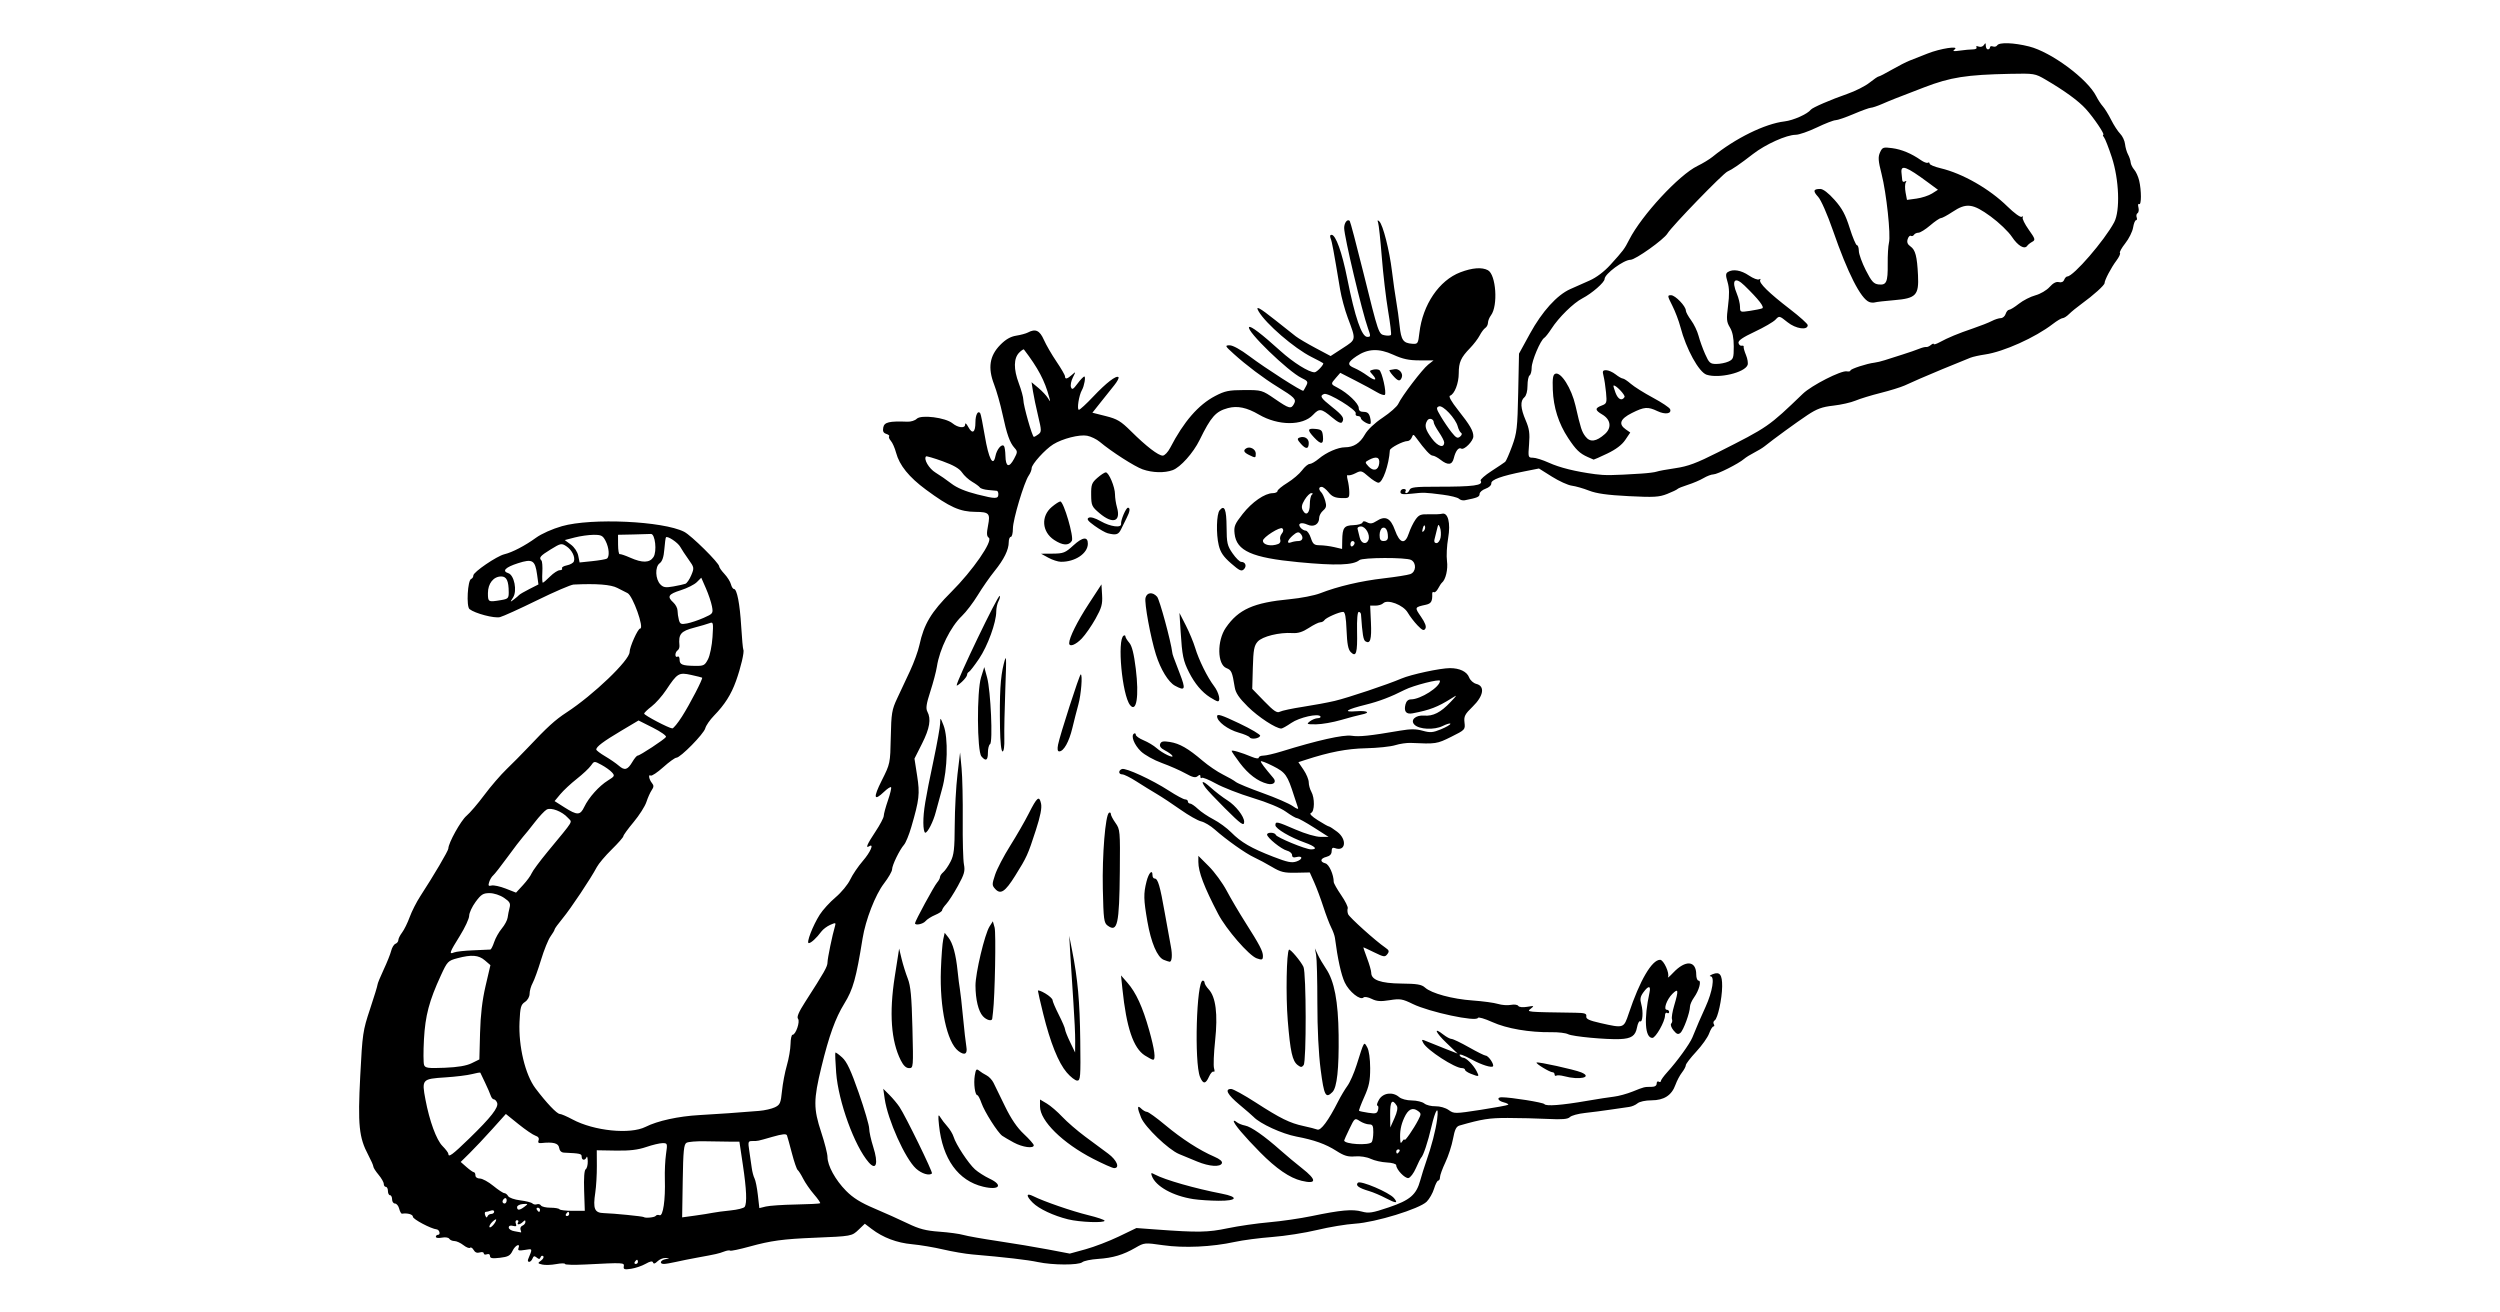 <?xml version="1.0" encoding="UTF-8" standalone="no"?>
<svg
   xmlns:dc="http://purl.org/dc/elements/1.1/"
   xmlns:cc="http://creativecommons.org/ns#"
   xmlns:rdf="http://www.w3.org/1999/02/22-rdf-syntax-ns#"
   xmlns:svg="http://www.w3.org/2000/svg"
   xmlns="http://www.w3.org/2000/svg"
   xmlns:sodipodi="http://sodipodi.sourceforge.net/DTD/sodipodi-0.dtd"
   xmlns:inkscape="http://www.inkscape.org/namespaces/inkscape"
   version="1.1"
   id="svg2"
   width="1200"
   height="630"
   viewBox="0 0 1200 630"
   sodipodi:docname="rat5_1200x630.svg"
   inkscape:version="1.0.1 (3bc2e813f5, 2020-09-07)">
  <defs
     id="defs6" />
  <sodipodi:namedview
     pagecolor="#ffffff"
     bordercolor="#666666"
     borderopacity="1"
     objecttolerance="10"
     gridtolerance="10"
     guidetolerance="10"
     inkscape:pageopacity="0"
     inkscape:pageshadow="2"
     inkscape:window-width="1920"
     inkscape:window-height="1025"
     id="namedview4"
     showgrid="false"
     inkscape:zoom="0.70424837"
     inkscape:cx="384.49184"
     inkscape:cy="453.6011"
     inkscape:window-x="0"
     inkscape:window-y="27"
     inkscape:window-maximized="1"
     inkscape:current-layer="g10"
     inkscape:document-rotation="0" />
  <g
     inkscape:groupmode="layer"
     inkscape:label="Image"
     id="g10">
    <path
       style="fill:#000000"
       d="m 299.421,607.892 c 0.309,-1.865 0.039,-1.878 -18.469,-0.934 -5.362,0.274 -9.75,0.163 -9.75,-0.246 0,-0.409 -1.913,-0.384 -4.25,0.056 -2.337,0.44 -5.334,0.538 -6.658,0.218 -2.278,-0.55 -2.309,-0.654 -0.573,-1.923 1.009,-0.738 1.469,-1.684 1.021,-2.102 -0.448,-0.418 -1.021,-0.179 -1.274,0.531 -0.352,0.987 -0.789,1.019 -1.851,0.137 -1.081,-0.897 -1.529,-0.795 -2.01,0.458 -0.34,0.887 -1.069,1.613 -1.619,1.613 -0.55,0 -0.77,-0.562 -0.489,-1.25 2.187,-5.348 2.272,-5.104 -1.57,-4.481 -2.868,0.465 -3.496,0.293 -3.061,-0.842 1.011,-2.635 -1.542,-1.46 -2.872,1.322 -1.088,2.275 -2.135,2.844 -6.055,3.296 -3.66,0.422 -4.739,0.226 -4.739,-0.857 0,-0.836 -0.606,-1.17 -1.5,-0.827 -0.825,0.317 -1.5,0.109 -1.5,-0.46 0,-0.57 -0.867,-0.761 -1.926,-0.425 -1.268,0.402 -2.267,10e-4 -2.925,-1.174 -0.55,-0.982 -1.318,-1.466 -1.708,-1.077 -0.39,0.39 -1.834,-0.176 -3.21,-1.258 -1.376,-1.082 -3.314,-1.967 -4.307,-1.967 -0.993,0 -2.112,-0.495 -2.486,-1.101 -0.387,-0.626 -1.922,-0.852 -3.559,-0.525 -1.597,0.319 -2.879,0.142 -2.879,-0.399 0,-0.536 0.487,-0.975 1.083,-0.975 1.29,0 0.658,-2.459 -0.667,-2.593 -2.729,-0.276 -11.417,-4.873 -11.417,-6.041 0,-1.159 -2.589,-1.897 -5.232,-1.491 -0.403,0.062 -1.014,-1.01 -1.358,-2.382 -0.344,-1.372 -1.252,-2.494 -2.018,-2.494 -0.765,0 -1.392,-0.9 -1.392,-2 0,-1.1 -0.45,-2 -1,-2 -0.55,0 -1,-0.9 -1,-2 0,-1.1 -0.45,-2 -1,-2 -0.55,0 -1,-0.64 -1,-1.423 0,-0.783 -1.125,-2.76 -2.5,-4.394 -1.375,-1.634 -2.5,-3.402 -2.5,-3.928 0,-0.526 -1.104,-3.033 -2.454,-5.572 -4.447,-8.364 -5.056,-14.375 -3.842,-37.915 1.047,-20.292 1.262,-21.764 4.696,-32.088 1.979,-5.951 3.599,-11.238 3.599,-11.747 0,-0.51 1.321,-3.74 2.935,-7.179 1.614,-3.439 3.247,-7.527 3.629,-9.083 0.382,-1.557 1.311,-3.068 2.065,-3.357 0.754,-0.289 1.371,-1.092 1.371,-1.784 0,-0.692 0.816,-2.331 1.813,-3.643 0.997,-1.312 2.631,-4.635 3.63,-7.385 0.999,-2.75 3.29,-7.261 5.091,-10.025 6.447,-9.894 13.466,-21.825 13.467,-22.89 0.002,-2.618 5.988,-13.397 8.714,-15.691 1.647,-1.386 5.482,-5.867 8.522,-9.957 3.04,-4.09 7.863,-9.687 10.717,-12.437 2.854,-2.75 7.295,-7.232 9.868,-9.959 9.759,-10.345 13.394,-13.662 18.95,-17.29 12.88,-8.41 30.228,-25.038 30.228,-28.973 0,-2.411 3.979,-11.278 5.062,-11.278 2.111,0 -3.528,-15.829 -6.062,-17.014 -0.825,-0.386 -3.022,-1.501 -4.882,-2.478 -3.091,-1.623 -9.968,-2.155 -20.996,-1.621 -1.308,0.063 -9.183,3.454 -17.5,7.535 -8.317,4.081 -16.338,7.724 -17.824,8.096 -2.728,0.682 -12.01,-1.758 -14.642,-3.85 -1.6,-1.271 -0.901,-13.919 0.8,-14.486 0.574,-0.191 1.044,-0.948 1.044,-1.682 0,-1.616 11.234,-9.281 14.887,-10.157 3.814,-0.915 9.967,-4.123 15.17,-7.912 2.656,-1.934 7.87,-4.26 12.5,-5.577 14.152,-4.025 48.453,-2.444 58.624,2.702 3.397,1.718 16.819,14.984 16.819,16.623 0,0.5 1.139,2.126 2.531,3.615 1.392,1.488 2.791,3.719 3.108,4.956 0.317,1.238 0.961,2.25 1.43,2.25 1.466,0 2.842,7.082 3.499,18 0.347,5.775 0.807,10.788 1.022,11.139 0.585,0.958 -1.21,8.619 -3.528,15.058 -2.345,6.514 -5.409,11.339 -10.551,16.619 -1.973,2.026 -3.86,4.756 -4.192,6.067 -0.672,2.655 -11.932,14.117 -13.868,14.117 -0.679,0 -3.524,2.058 -6.321,4.573 -2.797,2.515 -5.506,4.313 -6.02,3.995 -1.279,-0.791 -0.796,1.901 0.655,3.649 0.909,1.096 0.875,1.859 -0.152,3.351 -0.731,1.063 -1.879,3.623 -2.552,5.691 -0.673,2.067 -3.437,6.408 -6.142,9.646 -2.706,3.238 -4.92,6.287 -4.92,6.775 0,0.488 -2.51,3.347 -5.577,6.354 -3.067,3.006 -6.283,6.809 -7.147,8.45 -2.845,5.409 -12.527,19.931 -16.436,24.654 -2.112,2.551 -3.84,4.932 -3.84,5.29 0,0.358 -0.884,1.871 -1.965,3.361 -1.081,1.49 -3.122,6.535 -4.537,11.21 -1.415,4.675 -3.231,9.694 -4.035,11.154 -0.805,1.46 -1.463,3.767 -1.463,5.128 0,1.452 -0.924,3.087 -2.236,3.959 -1.945,1.292 -2.284,2.532 -2.602,9.535 -0.534,11.754 2.737,25.404 7.647,31.916 5.29,7.015 10.323,12.308 11.703,12.308 0.655,0 3.395,1.183 6.089,2.628 10.307,5.529 27.68,7.29 35.08,3.556 5.744,-2.899 15.759,-5.09 25.819,-5.65 8.703,-0.484 18.909,-1.2 28.733,-2.015 2.603,-0.216 5.978,-0.989 7.5,-1.717 2.479,-1.186 2.835,-2.002 3.414,-7.813 0.355,-3.569 1.409,-9.107 2.341,-12.309 0.932,-3.201 1.725,-7.814 1.762,-10.25 0.037,-2.436 0.467,-4.43 0.957,-4.43 1.548,0 3.731,-6.37 2.635,-7.691 -0.689,-0.831 0.336,-3.251 3.388,-8 9.389,-14.608 10.77,-17.055 10.77,-19.085 0,-1.904 2.326,-13.147 3.617,-17.485 0.471,-1.583 0.239,-1.635 -2.297,-0.515 -1.551,0.685 -3.469,2.125 -4.26,3.2 -2.279,3.096 -4.974,5.576 -6.057,5.576 -1.307,0 1.925,-8.385 5.261,-13.645 1.446,-2.28 4.875,-6.04 7.621,-8.355 2.746,-2.316 5.897,-6.134 7.002,-8.485 1.105,-2.351 3.832,-6.381 6.061,-8.955 3.662,-4.231 5.553,-8.605 3.051,-7.059 -1.92,1.187 -0.964,-1.044 3,-7 2.196,-3.3 3.995,-6.717 3.997,-7.593 0.002,-0.876 0.904,-4.213 2.006,-7.414 1.101,-3.201 1.772,-6.051 1.49,-6.334 -0.282,-0.282 -1.77,0.692 -3.307,2.164 -4.983,4.774 -5.362,2.985 -1.145,-5.402 4.04,-8.035 4.064,-8.148 4.326,-20.75 0.239,-11.514 0.521,-13.218 3.084,-18.671 1.551,-3.3 4.335,-9.242 6.187,-13.206 1.851,-3.963 3.864,-9.526 4.472,-12.363 2.152,-10.035 5.671,-15.899 15.298,-25.496 10.291,-10.258 20.163,-24.536 17.998,-26.03 -1.012,-0.698 -1.093,-2.036 -0.353,-5.843 1.137,-5.855 0.526,-6.517 -6.051,-6.562 -7.442,-0.05 -12.347,-2.253 -23.748,-10.664 -8.145,-6.009 -12.737,-11.687 -14.348,-17.74 -0.6,-2.253 -1.724,-4.807 -2.499,-5.677 -0.775,-0.87 -1.149,-1.841 -0.832,-2.159 0.318,-0.318 -0.292,-0.854 -1.355,-1.191 -1.423,-0.451 -1.807,-1.267 -1.459,-3.091 0.488,-2.55 2.842,-3.109 11.647,-2.763 1.599,0.063 3.583,-0.562 4.409,-1.388 2.094,-2.094 13.782,-0.622 17.184,2.163 2.63,2.154 5.995,2.526 6.04,0.667 0.026,-1.078 0.567,-0.685 1.547,1.123 1.951,3.598 3.412,2.622 3.412,-2.28 0,-3.658 1.278,-5.976 2.344,-4.252 0.265,0.429 1.236,5.274 2.157,10.766 1.854,11.057 4.013,15.163 5.104,9.707 0.652,-3.259 2.947,-6.003 4.076,-4.873 0.348,0.348 0.675,2.513 0.726,4.81 0.117,5.31 1.727,5.864 4.121,1.418 1.734,-3.22 1.752,-3.609 0.241,-5.278 -2.277,-2.516 -3.676,-6.455 -5.788,-16.298 -1.003,-4.675 -2.814,-11.063 -4.025,-14.196 -3.069,-7.942 -2.168,-13.726 2.95,-18.947 2.598,-2.65 4.932,-4 7.664,-4.434 2.161,-0.343 4.686,-1.028 5.613,-1.523 3.646,-1.948 5.669,-1.02 7.677,3.52 1.075,2.431 3.796,7.131 6.047,10.445 2.25,3.314 4.092,6.5 4.092,7.08 0,1.525 1.066,1.301 3.308,-0.695 1.934,-1.722 1.941,-1.702 0.457,1.25 -0.83,1.65 -1.229,3.748 -0.887,4.662 0.509,1.359 1.078,1.045 3.122,-1.722 1.375,-1.862 2.846,-3.397 3.269,-3.412 0.772,-0.028 -0.035,4.599 -1.129,6.472 -1.463,2.506 -2.543,9.5 -1.468,9.5 0.494,0 3.583,-2.843 6.864,-6.318 6.266,-6.636 11.112,-10.368 12.135,-9.345 0.335,0.335 -0.578,2.083 -2.028,3.885 -1.45,1.802 -4.404,5.505 -6.565,8.228 l -3.928,4.951 6.426,1.618 c 5.519,1.389 7.238,2.424 12.176,7.33 7.227,7.18 13.045,11.651 15.16,11.651 0.899,0 2.509,-1.688 3.577,-3.75 6.509,-12.572 13.537,-20.668 21.585,-24.869 4.701,-2.454 6.566,-2.836 13.928,-2.857 8.377,-0.024 8.589,0.037 14.695,4.226 6.99,4.795 7.827,5.011 9.238,2.376 1.175,-2.196 0.327,-3.068 -7.933,-8.149 -6.711,-4.128 -14.98,-10.355 -21,-15.814 -4.239,-3.844 -4.354,-4.083 -1.993,-4.122 1.518,-0.025 5.265,2.036 9.5,5.225 7.756,5.841 25.43,17.159 25.913,16.595 0.17,-0.198 0.797,-1.301 1.393,-2.45 0.952,-1.834 0.681,-2.282 -2.217,-3.663 -6.475,-3.088 -26.844,-22.834 -25.225,-24.453 0.727,-0.727 5.973,3.27 15.03,11.45 6.217,5.615 13.632,10.255 16.387,10.255 1.083,0 4.704,-3.855 4.12,-4.386 -0.226,-0.205 -2.751,-1.549 -5.612,-2.986 -8.278,-4.158 -21.919,-15.927 -25.357,-21.878 -1.721,-2.978 0.271,-1.925 8.059,4.26 4.125,3.276 8.517,6.751 9.76,7.723 1.243,0.972 5.518,3.499 9.5,5.616 l 7.24,3.849 5.829,-3.793 c 6.551,-4.263 6.464,-3.727 2.378,-14.644 -1.387,-3.707 -3.03,-9.782 -3.65,-13.5 -3.198,-19.18 -3.889,-22.902 -4.551,-24.509 -0.442,-1.074 -0.273,-1.75 0.437,-1.75 2.014,0 5.023,8.386 7.535,21 3.71,18.63 6.926,28 9.611,28 1.716,0 1.733,-0.246 0.293,-4.25 -2.797,-7.778 -11.383,-43.99 -11.383,-48.011 0,-2.518 1.559,-4.513 2.663,-3.409 0.292,0.292 3.19,11.249 6.441,24.35 7.52,30.303 7.414,29.995 10.461,30.577 1.365,0.261 2.677,0.159 2.915,-0.226 0.238,-0.385 -0.394,-5.612 -1.406,-11.616 -1.011,-6.003 -2.366,-17.578 -3.01,-25.722 -0.644,-8.143 -1.439,-15.568 -1.765,-16.5 -0.436,-1.244 -0.286,-1.412 0.564,-0.632 1.754,1.607 4.863,13.834 6.087,23.939 0.6,4.95 1.527,11.482 2.06,14.516 0.533,3.034 1.263,8.319 1.621,11.745 0.71,6.791 1.727,8.234 6.018,8.538 2.714,0.192 2.851,-0.018 3.466,-5.3 1.569,-13.474 9.478,-25.139 19.672,-29.012 5.745,-2.183 10.335,-2.528 13.205,-0.991 3.925,2.1 4.938,17.078 1.465,21.661 -0.768,1.013 -1.41,2.607 -1.428,3.543 -0.018,0.935 -0.595,2.06 -1.283,2.5 -0.688,0.44 -1.9,2.058 -2.694,3.596 -0.793,1.538 -2.868,4.264 -4.611,6.059 -4.427,4.558 -5.444,6.824 -5.444,12.129 0,4.796 -2.048,10.032 -4.204,10.751 -0.785,0.262 0.634,2.793 3.835,6.84 5.827,7.369 7.37,10.023 7.37,12.685 0,2.243 -4.433,6.709 -5.813,5.856 -1.246,-0.77 -2.741,1.172 -3.568,4.634 -0.781,3.267 -2.837,3.51 -6.346,0.75 -1.398,-1.1 -3.107,-2 -3.797,-2 -1.127,0 -3.676,-2.752 -7.873,-8.5 -1.353,-1.853 -1.51,-1.871 -2.139,-0.25 -0.373,0.963 -1.29,1.75 -2.037,1.75 -2.165,0 -8.42,3.265 -8.496,4.435 -0.458,7.074 -3.446,15.565 -5.479,15.565 -0.76,0 -2.921,-1.351 -4.801,-3.001 -3.232,-2.837 -3.571,-2.922 -6.213,-1.551 -1.537,0.798 -3.183,1.21 -3.657,0.917 -0.474,-0.293 -0.522,0.743 -0.107,2.301 0.415,1.559 0.771,4.184 0.79,5.834 0.034,2.855 -0.156,2.994 -3.914,2.868 -2.968,-0.099 -4.469,-0.783 -6.038,-2.75 -1.148,-1.44 -2.633,-2.618 -3.3,-2.618 -1.478,0 -1.571,1.242 -0.195,2.617 0.56,0.56 1.411,2.391 1.893,4.07 0.706,2.46 0.508,3.366 -1.017,4.673 -1.041,0.891 -1.893,2.47 -1.893,3.508 0,3.105 -2.615,4.629 -5.605,3.267 -3.077,-1.402 -4.995,-0.562 -3.322,1.455 0.644,0.776 1.756,1.411 2.471,1.411 0.715,0 1.82,1.575 2.455,3.5 0.994,3.013 1.597,3.503 4.328,3.524 1.745,0.013 4.86,0.416 6.922,0.895 l 3.75,0.871 0.07,-4.145 c 0.103,-6.075 0.882,-7.126 5.391,-7.277 2.179,-0.073 4.127,-0.632 4.331,-1.242 0.259,-0.778 0.94,-0.804 2.279,-0.087 1.416,0.758 2.543,0.607 4.362,-0.585 4.293,-2.813 6.82,-1.598 8.935,4.297 2.337,6.513 4.883,7.083 6.694,1.5 0.669,-2.062 2.084,-4.986 3.144,-6.497 1.669,-2.38 2.554,-2.728 6.611,-2.602 2.576,0.08 5.329,-0.034 6.117,-0.253 2.906,-0.807 4.243,4.425 2.981,11.67 -0.637,3.655 -0.887,8.621 -0.556,11.035 0.542,3.952 -0.628,8.938 -2.439,10.397 -0.341,0.275 -1.161,1.525 -1.821,2.778 -0.66,1.253 -1.576,2.045 -2.037,1.761 -0.46,-0.284 -0.817,0.04 -0.792,0.722 0.132,3.668 -0.483,4.748 -3.02,5.304 -5.51,1.207 -5.508,1.201 -2.383,5.742 2.028,2.947 2.697,4.78 2.1,5.746 -0.705,1.141 -1.44,0.834 -3.75,-1.567 -1.58,-1.642 -3.7,-4.411 -4.711,-6.153 -2.135,-3.677 -9.687,-6.553 -11.761,-4.479 -0.63,0.63 -2.296,1.145 -3.703,1.145 h -2.557 l 0.367,8.09 c 0.369,8.13 -0.309,10.482 -2.612,9.059 -1.051,-0.65 -1.477,-3.2 -2.153,-12.899 -0.048,-0.688 -0.537,-1.25 -1.087,-1.25 -0.609,0 -0.924,3.63 -0.806,9.281 0.22,10.488 -0.422,12.633 -3.008,10.049 -1.261,-1.26 -1.774,-3.907 -2.036,-10.508 -0.25,-6.314 -0.713,-8.823 -1.628,-8.823 -1.912,0 -8.294,2.822 -9.013,3.985 -0.345,0.558 -1.235,1.015 -1.979,1.015 -0.743,0 -3.213,1.219 -5.489,2.709 -2.948,1.93 -5.202,2.637 -7.84,2.46 -6.291,-0.423 -14.505,1.601 -16.728,4.123 -1.7,1.929 -2.071,3.932 -2.31,12.481 l -0.285,10.183 5.77,5.945 c 4.615,4.755 6.117,5.759 7.502,5.018 0.953,-0.51 5.921,-1.566 11.04,-2.347 5.119,-0.781 12.008,-2.063 15.308,-2.848 6.412,-1.526 25.331,-7.865 31.985,-10.717 4.608,-1.975 18.714,-5.006 23.299,-5.006 4.668,0 8.144,1.683 9.198,4.454 0.532,1.399 2.058,2.769 3.482,3.126 4.242,1.065 3.468,5.795 -1.783,10.898 -3.756,3.65 -4.266,4.648 -3.914,7.658 0.396,3.39 0.263,3.531 -6.432,6.859 -6.834,3.397 -7.283,3.464 -19.336,2.906 -1.925,-0.089 -5.3,0.401 -7.5,1.089 -2.2,0.688 -8.5,1.349 -14,1.47 -9.199,0.202 -17.462,1.793 -29.236,5.631 l -3.236,1.055 2.486,3.659 c 1.368,2.012 2.486,4.709 2.486,5.993 0,1.283 0.557,3.317 1.237,4.518 1.707,3.014 1.618,9.523 -0.14,10.199 -0.922,0.355 0.205,1.559 3.285,3.512 2.578,1.635 4.967,2.973 5.308,2.973 0.341,0 2.126,1.148 3.965,2.551 4.93,3.761 4.036,9.803 -1.156,7.811 -1.038,-0.398 -1.5,0.067 -1.5,1.512 0,1.393 -0.832,2.297 -2.5,2.715 -2.997,0.752 -3.269,2.397 -0.516,3.117 1.777,0.465 3.993,5.399 4.01,8.932 0.003,0.626 1.614,3.476 3.58,6.334 1.966,2.858 3.378,5.721 3.138,6.362 -0.24,0.641 -0.161,1.879 0.175,2.75 0.588,1.524 13.242,12.908 17.845,16.054 1.856,1.268 2.025,1.801 1,3.151 -1.123,1.48 -1.678,1.407 -6.233,-0.823 -2.75,-1.346 -5.111,-2.452 -5.246,-2.457 -0.135,-0.005 0.652,2.353 1.749,5.241 1.097,2.888 1.996,6.027 1.996,6.977 10e-4,3.46 4.532,5.084 14.462,5.181 7.548,0.074 9.715,0.441 11.349,1.92 3.089,2.796 13.109,5.513 22.885,6.207 4.842,0.344 10.307,1.087 12.143,1.652 1.837,0.565 4.632,0.769 6.211,0.453 1.579,-0.316 3.166,-0.099 3.525,0.483 0.385,0.623 2.145,0.806 4.289,0.445 3.395,-0.572 3.507,-0.512 1.694,0.91 -2.06,1.616 -2.349,1.589 21.441,1.941 4.51,0.067 5.452,0.376 5.232,1.719 -0.208,1.272 1.326,1.997 6.873,3.25 11.168,2.522 11.111,2.542 13.511,-4.637 5.287,-15.812 11.093,-25.75 15.046,-25.75 1.695,0 4.681,6.543 3.785,8.294 -0.339,0.663 0.777,-0.27 2.48,-2.073 5.931,-6.28 11.073,-5.884 11.073,0.851 0,1.611 0.499,2.929 1.108,2.929 1.518,0 0.263,4.669 -2.175,8.093 -1.063,1.493 -1.934,3.461 -1.934,4.373 0,2.812 -3.128,11.395 -4.597,12.614 -1.094,0.908 -1.805,0.648 -3.326,-1.213 -1.073,-1.313 -1.556,-2.756 -1.084,-3.24 0.468,-0.48 0.63,-1.447 0.36,-2.15 -0.27,-0.703 0.215,-3.655 1.078,-6.56 2.194,-7.387 2.021,-8.462 -0.891,-5.55 -2.734,2.734 -4.434,7.632 -2.649,7.632 0.61,0 1.108,0.477 1.108,1.059 0,0.582 -0.45,0.781 -1,0.441 -0.55,-0.34 -1,0.238 -1,1.284 0,2.847 -4.455,10.716 -6.067,10.716 -3.542,0 -4.114,-9.085 -1.37,-21.75 0.745,-3.436 -0.485,-3.48 -2.946,-0.104 -1.485,2.038 -1.694,3.244 -0.988,5.719 1.023,3.588 0.64,8.92 -0.587,8.162 -0.452,-0.28 -1.116,1.057 -1.475,2.971 -0.754,4.019 -2.685,5.337 -8.158,5.57 -6.672,0.284 -22.807,-1.235 -24.905,-2.344 -1.098,-0.581 -4.698,-1.016 -8,-0.967 -10.518,0.156 -21.473,-1.722 -28.422,-4.872 -3.604,-1.634 -6.699,-2.534 -6.877,-2 -0.68,2.041 -23.325,-2.792 -31.252,-6.67 -5.01,-2.451 -6.086,-2.627 -11.114,-1.822 -4.357,0.698 -6.23,0.56 -8.621,-0.632 -1.699,-0.847 -3.435,-1.143 -3.912,-0.666 -1.546,1.546 -6.933,-2.766 -9.029,-7.229 -1.714,-3.649 -3.412,-11.371 -4.699,-21.364 -0.142,-1.1 -0.948,-3.35 -1.792,-5 -0.844,-1.65 -2.553,-6.15 -3.798,-10 -1.245,-3.85 -3.214,-9.12 -4.376,-11.712 l -2.112,-4.712 -6.615,0.136 c -5.657,0.116 -7.323,-0.285 -11.5,-2.771 -2.687,-1.599 -6.545,-3.668 -8.575,-4.598 -4.075,-1.868 -13.308,-8.401 -18.947,-13.406 -2.001,-1.776 -4.926,-3.519 -6.5,-3.874 -1.574,-0.355 -6.012,-2.872 -9.862,-5.594 -3.85,-2.722 -9.025,-6.139 -11.5,-7.595 -2.475,-1.456 -6.856,-4.16 -9.735,-6.01 -2.879,-1.85 -5.917,-3.363 -6.75,-3.363 -1.875,0 -2.001,-1.876 -0.173,-2.578 1.776,-0.682 14.532,5.21 22.563,10.421 3.523,2.286 7.01,4.157 7.75,4.157 0.74,0 1.345,0.45 1.345,1 0,0.55 0.47,1 1.044,1 0.574,0 2.262,1.156 3.75,2.569 1.488,1.413 4.859,3.679 7.491,5.034 2.631,1.356 6.456,4.158 8.5,6.228 4.709,4.768 9.558,7.582 20.135,11.683 6.898,2.674 8.93,3.086 11.249,2.278 3.14,-1.095 2.993,-2.908 -0.169,-2.081 -1.346,0.352 -1.999,0.03 -1.999,-0.985 0,-0.83 -1.117,-1.789 -2.482,-2.131 -2.661,-0.668 -9.518,-6.214 -9.518,-7.698 0,-1.236 3.754,-1.135 4.17,0.112 0.416,1.247 14.33,6.991 16.934,6.991 3.371,0 2.019,-1.487 -2.96,-3.255 -7.016,-2.492 -14.144,-6.69 -14.144,-8.33 0,-1.987 0.645,-1.849 9.724,2.085 4.65,2.015 9.71,3.495 11.926,3.489 l 3.85,-0.011 -7,-4.463 c -3.85,-2.455 -7.495,-4.474 -8.1,-4.489 -0.605,-0.014 -3.008,-1.408 -5.339,-3.097 -2.59,-1.876 -8.776,-4.451 -15.9,-6.617 -6.413,-1.95 -14.4,-5.066 -17.748,-6.924 -3.348,-1.858 -6.386,-3.081 -6.75,-2.717 -0.364,0.364 -0.662,0.082 -0.662,-0.627 0,-0.974 -0.333,-1.013 -1.361,-0.159 -1.042,0.865 -2.411,0.543 -5.836,-1.371 -2.461,-1.375 -7.553,-3.617 -11.315,-4.982 -3.781,-1.371 -8.284,-3.88 -10.067,-5.608 -3.228,-3.129 -4.916,-7.499 -3.286,-8.506 0.476,-0.294 0.866,-0.036 0.866,0.575 0,0.611 1.688,1.804 3.75,2.652 2.062,0.848 4.875,2.54 6.25,3.76 2.784,2.47 8.498,5.21 7.5,3.596 -0.345,-0.558 -1.933,-1.69 -3.529,-2.515 -1.993,-1.03 -2.71,-2.001 -2.29,-3.097 0.483,-1.259 1.47,-1.459 4.669,-0.948 4.694,0.751 8.754,3.082 15.715,9.023 2.731,2.331 7.096,5.294 9.7,6.585 2.604,1.291 5.419,2.91 6.256,3.597 0.837,0.687 6.623,3.078 12.858,5.311 6.236,2.234 12.721,5.047 14.412,6.251 2.046,1.457 2.894,1.705 2.533,0.741 -0.298,-0.797 -1.114,-3.249 -1.814,-5.449 -3.248,-10.211 -4.091,-11.413 -10.17,-14.502 -3.212,-1.632 -5.84,-2.637 -5.839,-2.233 10e-4,0.635 1.722,2.918 6.03,7.997 1.665,1.963 0.066,3.478 -2.891,2.74 -4.593,-1.146 -9.123,-4.565 -13.196,-9.959 -2.17,-2.874 -3.945,-5.483 -3.945,-5.798 0,-0.625 4.631,0.737 9.75,2.868 1.881,0.783 3.25,0.939 3.25,0.369 0,-0.541 1.012,-0.987 2.25,-0.991 1.238,-0.004 5.175,-0.915 8.75,-2.024 17.096,-5.302 29.585,-8.101 33.526,-7.514 3.822,0.57 8.657,0.061 23.469,-2.469 4.875,-0.833 7.545,-0.815 10.705,0.07 3.609,1.01 4.859,0.912 8.751,-0.689 2.497,-1.027 4.543,-2.214 4.545,-2.638 0.002,-0.424 -1.684,0.054 -3.746,1.062 -4.064,1.986 -11.21,1.648 -13.497,-0.639 -2.173,-2.173 0.489,-4.695 4.606,-4.363 4.336,0.35 7.98,-1.507 12.641,-6.445 3.47,-3.677 3.475,-3.692 0.5,-1.826 -6.63,4.159 -10.378,5.602 -18.632,7.173 -3.107,0.592 -4.291,-0.869 -3.444,-4.248 0.396,-1.579 1.325,-2.443 2.626,-2.443 4.634,0 13.949,-5.937 13.949,-8.891 0,-1.07 -12.777,2.183 -16.941,4.313 -6.534,3.342 -12.324,5.55 -18.665,7.117 -9.328,2.305 -11.353,3.685 -4.643,3.163 5.501,-0.428 7.232,0.685 2.5,1.607 -1.512,0.295 -5.9,1.457 -9.75,2.584 -3.85,1.127 -9.224,2.062 -11.941,2.078 -4.557,0.027 -4.79,-0.085 -3,-1.439 1.068,-0.807 2.755,-1.482 3.75,-1.5 0.995,-0.018 1.579,-0.404 1.298,-0.859 -0.979,-1.584 -10.114,0.468 -13.997,3.145 -2.139,1.475 -4.292,2.682 -4.783,2.682 -2.588,0 -11.021,-5.512 -16.046,-10.49 -4.25,-4.209 -5.87,-6.608 -6.308,-9.337 -1.177,-7.346 -1.571,-8.259 -3.947,-9.163 -4.456,-1.694 -4.645,-13.114 -0.322,-19.405 6.059,-8.815 13.318,-12.053 30.673,-13.685 5.292,-0.497 11.872,-1.783 14.622,-2.856 8.469,-3.305 19.522,-5.902 30.5,-7.165 5.775,-0.664 11.512,-1.578 12.75,-2.029 2.818,-1.028 3.064,-5.364 0.385,-6.798 -2.394,-1.281 -23.257,-1.213 -24.819,0.082 -2.951,2.445 -11.123,2.719 -29.317,0.983 -22.293,-2.127 -29.658,-5.411 -30.586,-13.637 -0.398,-3.531 0.056,-4.645 3.875,-9.5 4.515,-5.741 10.62,-9.955 14.462,-9.984 1.238,-0.009 2.25,-0.471 2.25,-1.026 0,-0.555 2.147,-2.33 4.771,-3.945 2.624,-1.615 5.788,-4.311 7.03,-5.991 1.242,-1.68 2.886,-3.055 3.652,-3.055 0.766,0 2.738,-1.131 4.381,-2.514 3.622,-3.048 9.217,-5.486 12.587,-5.486 4.099,0 7.202,-1.984 9.502,-6.077 1.334,-2.373 4.653,-5.526 8.578,-8.147 3.521,-2.352 6.877,-5.317 7.458,-6.589 1.684,-3.689 11.574,-16.674 14.381,-18.882 l 2.562,-2.015 -6.701,-0.007 c -5.152,-0.005 -8.079,-0.636 -12.664,-2.726 -6.913,-3.152 -12.216,-2.928 -17.637,0.744 -4.333,2.936 -4.556,4.186 -1.006,5.656 1.633,0.677 4.431,2.308 6.216,3.625 3.639,2.685 5.108,2.423 2.51,-0.448 -1.607,-1.775 -1.594,-1.907 0.229,-2.384 1.061,-0.277 2.413,-0.205 3.005,0.16 1.314,0.812 3.602,10.967 2.679,11.89 -0.364,0.364 -2.096,-0.204 -3.848,-1.262 -1.752,-1.058 -6.417,-3.579 -10.368,-5.602 l -7.182,-3.677 -2.068,2.378 c -2.632,3.027 -2.633,3.019 0.919,4.856 4.699,2.43 10.014,7.53 10.014,9.611 0,1.333 0.71,1.896 2.392,1.896 1.746,0 2.569,0.707 3.049,2.618 0.361,1.44 0.449,2.826 0.194,3.081 -0.697,0.697 -4.634,-1.626 -4.634,-2.734 0,-0.531 -0.661,-0.965 -1.469,-0.965 -0.808,0 -1.247,-0.578 -0.976,-1.285 0.612,-1.594 -13.198,-10.067 -15.173,-9.309 -2.266,0.87 -1.639,1.93 3.59,6.072 5.37,4.254 6.252,5.538 5.092,7.415 -0.53,0.857 -1.994,0.172 -5.002,-2.341 -5.039,-4.21 -5.988,-4.327 -9.01,-1.11 -5.005,5.327 -16.736,5.262 -25.979,-0.144 -5.801,-3.393 -10.328,-4.339 -14.874,-3.109 -5.854,1.584 -8.111,4.129 -13.582,15.31 -3.038,6.209 -9.204,13.109 -12.934,14.471 -3.921,1.433 -9.713,1.283 -14.405,-0.373 -3.865,-1.364 -14.955,-8.475 -20.559,-13.184 -1.529,-1.284 -4.274,-2.616 -6.1,-2.958 -3.687,-0.692 -11.834,1.382 -16.284,4.146 -3.865,2.4 -10.333,9.551 -10.335,11.425 -7.6e-4,0.84 -0.621,2.415 -1.378,3.5 -2.253,3.228 -7.623,21.181 -7.623,25.484 0,2.193 -0.45,3.988 -1,3.988 -0.55,0 -1,1.139 -1,2.532 0,3.664 -2.265,8.265 -6.876,13.968 -2.223,2.75 -5.823,7.925 -8,11.5 -2.176,3.575 -5.609,8.075 -7.628,10 -5.445,5.191 -10.672,15.787 -11.983,24.292 -0.357,2.315 -1.772,7.672 -3.145,11.904 -1.922,5.925 -2.251,8.153 -1.432,9.684 1.89,3.531 1.143,8.013 -2.562,15.37 l -3.626,7.2 1.275,8.194 c 1.359,8.735 1.053,11.426 -2.796,24.639 -1.087,3.731 -2.655,7.556 -3.485,8.5 -2.163,2.462 -5.742,9.838 -5.742,11.835 0,0.934 -1.758,3.989 -3.907,6.79 -4.131,5.385 -8.809,17.409 -10.248,26.342 -3.104,19.267 -4.551,24.425 -8.788,31.311 -4.27,6.94 -7.319,15.39 -10.972,30.408 -3.838,15.778 -3.849,19.947 -0.085,31.369 1.65,5.007 3,10.324 3,11.817 0,4.149 3.772,11.034 8.888,16.223 3.379,3.427 7.02,5.698 13.612,8.49 4.95,2.096 12.15,5.331 16,7.189 5.54,2.673 8.71,3.5 15.2,3.966 4.51,0.323 9.685,1.026 11.5,1.56 1.815,0.535 9.375,1.876 16.8,2.98 7.425,1.104 18.18,2.901 23.901,3.992 l 10.401,1.984 7.563,-2.075 c 4.16,-1.141 11.353,-3.901 15.986,-6.133 l 8.423,-4.058 9.613,0.706 c 20.051,1.472 24.663,1.391 34.199,-0.601 5.178,-1.081 14.139,-2.375 19.914,-2.875 5.775,-0.5 14.945,-1.833 20.378,-2.962 13.988,-2.908 19.596,-3.418 24.048,-2.189 3.395,0.937 5.039,0.684 12.98,-2.002 10.226,-3.458 13.236,-6.043 15.136,-12.999 0.654,-2.393 1.902,-6.376 2.774,-8.851 2.637,-7.486 4.646,-15.223 5.323,-20.5 0.914,-7.12 -0.813,-4.754 -2.796,3.83 -1.646,7.126 -3.843,13.714 -4.893,14.67 -0.302,0.275 -1.427,2.525 -2.5,5 -1.073,2.475 -2.698,4.623 -3.61,4.773 -1.678,0.276 -5.835,-4.102 -5.848,-6.158 -0.004,-0.623 -1.989,-1.205 -4.501,-1.319 -2.472,-0.112 -5.956,-0.897 -7.743,-1.744 -1.901,-0.902 -5.017,-1.39 -7.511,-1.178 -3.414,0.29 -5.204,-0.239 -9,-2.663 -5.106,-3.26 -10.6,-5.225 -19.136,-6.844 -6.889,-1.306 -17.448,-6.151 -20.579,-9.443 -0.563,-0.591 -3.611,-3.234 -6.773,-5.871 -5.788,-4.828 -7.237,-7.56 -4,-7.545 0.963,0.004 6.25,2.914 11.75,6.467 11.936,7.709 16.415,9.913 23.031,11.332 2.735,0.587 5.697,1.344 6.582,1.684 1.685,0.647 5.321,-4.264 9.99,-13.49 1.252,-2.475 3.265,-5.85 4.472,-7.5 1.207,-1.65 3.189,-6.15 4.403,-10 3.703,-11.737 3.478,-11.362 5.1,-8.479 0.844,1.501 1.4,5.44 1.408,9.979 0.011,6.106 -0.515,8.675 -2.827,13.826 -1.562,3.479 -2.687,6.479 -2.5,6.665 0.187,0.186 2.197,0.615 4.466,0.953 3.581,0.533 4.196,0.347 4.656,-1.415 0.292,-1.116 0.144,-2.03 -0.329,-2.03 -0.473,0 -0.128,-1.275 0.766,-2.833 1.898,-3.308 6.596,-3.934 9.636,-1.284 1.072,0.935 3.658,1.629 6.129,1.645 2.351,0.015 5.045,0.667 5.987,1.448 0.942,0.782 3.359,1.385 5.371,1.341 2.085,-0.045 4.797,0.727 6.305,1.796 2.59,1.836 2.918,1.834 15.376,-0.078 7.001,-1.075 12.951,-2.175 13.221,-2.446 0.27,-0.27 -0.686,-0.787 -2.126,-1.149 -2.883,-0.724 -3.574,-2.44 -0.981,-2.44 4.436,0 19.94,2.488 20.484,3.288 0.754,1.109 8.316,0.528 20.379,-1.566 4.95,-0.859 10.8,-1.767 13,-2.017 2.2,-0.25 6.25,-1.36 9,-2.466 5.598,-2.252 5.541,-2.238 9,-2.238 1.598,0 2.5,-0.563 2.5,-1.559 0,-0.857 0.45,-1.281 1,-0.941 0.55,0.34 1,0.223 1,-0.261 0,-0.483 1.4,-2.422 3.111,-4.309 4.801,-5.293 10.776,-13.558 12.035,-16.644 2.477,-6.079 3.75,-9.03 6.374,-14.786 3.261,-7.151 4.447,-14.468 2.36,-14.563 -0.759,-0.035 -0.291,-0.499 1.039,-1.03 3.374,-1.349 4.578,0.219 4.52,5.888 -0.061,5.997 -2.125,15.394 -3.579,16.293 -0.614,0.379 -0.807,1.19 -0.429,1.802 0.378,0.611 0.301,1.112 -0.171,1.112 -0.472,0 -1.409,1.522 -2.081,3.382 -0.673,1.86 -3.463,5.793 -6.201,8.74 -2.738,2.947 -4.978,5.864 -4.978,6.483 0,0.619 -0.836,2.198 -1.858,3.51 -1.022,1.312 -2.422,3.96 -3.113,5.885 -1.819,5.072 -5.485,7.448 -11.516,7.461 -2.887,0.007 -5.73,0.62 -6.704,1.446 -0.93,0.789 -2.73,1.565 -4,1.725 -1.27,0.16 -5.235,0.735 -8.81,1.277 -3.575,0.542 -9.155,1.27 -12.4,1.617 -3.245,0.347 -6.507,1.238 -7.249,1.98 -1.01,1.01 -3.676,1.234 -10.6,0.891 -5.088,-0.252 -13.751,-0.463 -19.251,-0.469 -8.892,-0.01 -12.291,0.523 -23.087,3.62 -1.623,0.466 -2.328,1.894 -3.169,6.415 -0.595,3.199 -2.243,8.272 -3.663,11.272 -1.42,3.001 -2.581,6.2 -2.581,7.109 0,0.909 -0.379,1.654 -0.842,1.654 -0.463,0 -1.362,1.738 -1.999,3.863 -0.636,2.124 -2.233,4.938 -3.547,6.253 -3.456,3.456 -24.563,9.94 -34.376,10.56 -4.255,0.269 -12.461,1.63 -18.236,3.024 -5.775,1.394 -15.45,2.909 -21.5,3.366 -6.05,0.457 -14.15,1.521 -18,2.364 -11.023,2.414 -24.342,3.027 -34.419,1.582 -8.83,-1.266 -8.998,-1.25 -13.262,1.218 -5.912,3.423 -10.818,4.884 -18.016,5.365 -3.355,0.224 -6.729,0.929 -7.497,1.567 -1.795,1.49 -14.169,1.454 -21.306,-0.062 -5.018,-1.066 -15.747,-2.313 -31.5,-3.661 -3.3,-0.282 -9.6,-1.359 -14,-2.393 -4.4,-1.034 -11.105,-2.161 -14.9,-2.506 -7.294,-0.662 -13.945,-3.175 -19.387,-7.326 l -3.293,-2.511 -2.999,2.873 c -3.24,3.104 -3.347,3.123 -21.22,3.853 -15.032,0.613 -20.852,1.404 -31.07,4.223 -4.878,1.345 -9.086,2.228 -9.353,1.962 -0.267,-0.267 -1.575,-0.07 -2.908,0.437 -2.626,0.998 -3.802,1.265 -12.871,2.913 -3.3,0.6 -7.919,1.529 -10.264,2.064 -2.345,0.536 -4.933,0.974 -5.75,0.974 -2.338,0 -1.734,-1.813 0.764,-2.294 2.231,-0.43 2.232,-0.435 0.071,-0.57 -1.198,-0.075 -2.962,0.647 -3.92,1.605 -1.169,1.169 -1.869,1.356 -2.132,0.569 -0.274,-0.821 -1.346,-0.629 -3.58,0.641 -1.754,0.997 -4.891,2.065 -6.97,2.373 -3.17,0.47 -3.735,0.287 -3.5,-1.132 z m 6.781,-2.192 c 0,-0.55 -0.198,-1 -0.441,-1 -0.243,0 -0.719,0.45 -1.059,1 -0.34,0.55 -0.141,1 0.441,1 0.582,0 1.059,-0.45 1.059,-1 z M 249.871,590.283 c -0.299,-0.779 0.103,-1.665 0.893,-1.969 0.79,-0.303 1.437,-1.105 1.437,-1.783 0,-0.958 -0.267,-0.965 -1.2,-0.031 -1.451,1.451 -3.165,1.6 -2.3,0.2 0.34,-0.55 0.093,-1 -0.548,-1 -0.664,0 -0.898,0.697 -0.544,1.621 0.478,1.246 0.156,1.499 -1.393,1.094 -1.28,-0.335 -2.015,-0.038 -2.015,0.813 0,0.737 1.238,1.527 2.75,1.757 1.512,0.229 2.911,0.484 3.107,0.566 0.196,0.082 0.112,-0.488 -0.187,-1.267 z m -11.702,-4.833 c 0.018,-0.412 -0.797,0.037 -1.81,1 -1.013,0.963 -1.645,2.114 -1.404,2.56 0.444,0.821 3.155,-2.182 3.214,-3.56 z m -2.385,-2.75 c 0.779,0 1.417,-0.498 1.417,-1.107 0,-0.609 -0.712,-0.834 -1.582,-0.5 -0.87,0.334 -1.981,0.607 -2.469,0.607 -0.488,0 -0.593,0.765 -0.235,1.699 0.408,1.063 0.802,1.25 1.052,0.5 0.22,-0.66 1.037,-1.199 1.816,-1.199 z m 78.967,0.919 c 0.283,-0.457 1.119,-0.599 1.859,-0.315 1.661,0.637 2.824,-7.358 2.52,-17.322 -0.114,-3.73 0.139,-9.144 0.561,-12.032 0.745,-5.095 0.696,-5.25 -1.646,-5.25 -1.327,0 -4.873,0.843 -7.879,1.872 -3.974,1.361 -7.956,1.83 -14.592,1.717 l -9.126,-0.155 0.039,7.533 c 0.021,4.143 -0.314,9.871 -0.746,12.729 -1.191,7.895 -0.396,9.785 4.166,9.901 4.472,0.114 18.664,1.524 19.085,1.896 0.715,0.631 5.296,0.175 5.759,-0.574 z m 27.326,-1.471 c 1.443,-0.3 5.324,-0.815 8.624,-1.144 3.3,-0.329 6.331,-1.094 6.735,-1.701 1.185,-1.778 0.903,-8.334 -0.867,-20.197 l -1.656,-11.094 -4.606,-0.017 c -2.533,-0.009 -7.888,-0.09 -11.9,-0.18 -4.012,-0.09 -7.998,0.23 -8.858,0.712 -1.307,0.732 -1.61,3.737 -1.844,18.344 l -0.28,17.469 6.014,-0.823 c 3.308,-0.452 7.195,-1.068 8.638,-1.368 z m -68.876,0.552 c 0,-0.55 -0.198,-1 -0.441,-1 -0.243,0 -0.719,0.45 -1.059,1 -0.34,0.55 -0.141,1 0.441,1 0.582,0 1.059,-0.45 1.059,-1 z m -14,-2 c 0,-0.55 -0.477,-1 -1.059,-1 -0.582,0 -0.781,0.45 -0.441,1 0.34,0.55 0.816,1 1.059,1 0.243,0 0.441,-0.45 0.441,-1 z m 21.181,-9.148 c -0.202,-6.105 0.074,-9.891 0.75,-10.309 0.588,-0.363 1.033,-2.097 0.99,-3.852 -0.043,-1.755 -0.306,-2.628 -0.583,-1.941 -0.703,1.741 -2.338,1.566 -2.338,-0.25 0,-1.424 -0.617,-1.564 -8.5,-1.937 -1.27,-0.06 -2.117,-0.91 -2.32,-2.329 -0.317,-2.215 -2.822,-2.877 -8.571,-2.263 -1.327,0.142 -1.715,-0.255 -1.301,-1.334 0.381,-0.994 -0.144,-1.768 -1.489,-2.195 -1.143,-0.363 -4.808,-2.859 -8.144,-5.548 l -6.066,-4.888 -6.508,7.246 c -3.579,3.986 -8.457,9.167 -10.84,11.514 l -4.333,4.267 2.786,2.451 c 1.532,1.348 3.123,2.465 3.536,2.483 0.412,0.017 0.75,0.707 0.75,1.532 0,0.868 0.905,1.5 2.147,1.5 1.181,0 4.069,1.575 6.418,3.5 2.349,1.925 4.736,3.5 5.303,3.5 0.568,0 1.393,0.645 1.834,1.433 0.442,0.79 3.038,1.702 5.781,2.031 2.738,0.329 5.379,0.999 5.869,1.489 0.49,0.49 1.466,0.67 2.168,0.401 0.702,-0.27 1.574,-0.009 1.937,0.578 0.363,0.587 2.407,1.068 4.542,1.068 2.135,0 4.092,0.338 4.349,0.75 0.257,0.412 3.096,0.75 6.309,0.75 h 5.842 z m -28.622,7.675 c 1.853,-1.407 1.816,-1.465 -0.809,-1.282 -1.512,0.106 -2.75,0.769 -2.75,1.474 0,1.684 1.171,1.621 3.559,-0.192 z m 130.23,-1.061 c 6.209,-0.116 11.466,-0.387 11.683,-0.604 0.217,-0.217 -1.117,-2.142 -2.963,-4.278 -1.846,-2.136 -4.179,-5.504 -5.183,-7.484 -1.004,-1.98 -2.198,-3.872 -2.653,-4.205 -0.455,-0.334 -1.694,-3.934 -2.754,-8 -1.06,-4.066 -2.127,-7.931 -2.371,-8.588 -0.329,-0.886 -2.138,-0.71 -7.015,0.685 -7.484,2.14 -6.856,2.01 -9.67,2.01 -1.983,0 -2.084,0.339 -1.409,4.75 0.4,2.612 0.928,6.275 1.175,8.138 0.247,1.864 0.848,4.136 1.337,5.049 0.489,0.913 1.209,4.495 1.601,7.959 l 0.713,6.298 3.11,-0.76 c 1.71,-0.418 8.19,-0.854 14.399,-0.97 z m -138.789,-2.024 c 0,-0.857 -0.45,-1.281 -1,-0.941 -0.55,0.34 -1,1.041 -1,1.559 0,0.518 0.45,0.941 1,0.941 0.55,0 1,-0.702 1,-1.559 z m -17.936,-29.691 c 10.424,-10.115 14.184,-14.939 13.348,-17.119 -0.344,-0.897 -1.042,-1.631 -1.55,-1.631 -0.508,0 -1.182,-0.787 -1.497,-1.75 -0.315,-0.963 -1.538,-3.775 -2.719,-6.25 -1.18,-2.475 -2.213,-4.642 -2.295,-4.816 -0.082,-0.174 -1.882,0.136 -4,0.688 -2.118,0.552 -7.877,1.261 -12.798,1.576 -11.186,0.715 -11.374,0.925 -9.537,10.665 1.938,10.279 5.248,19.32 8.15,22.255 1.559,1.578 2.835,3.265 2.835,3.75 0,1.94 1.923,0.532 10.064,-7.369 z m 446.436,6.25 c 0.34,-0.55 0.141,-1 -0.441,-1 -0.582,0 -1.059,0.45 -1.059,1 0,0.55 0.198,1 0.441,1 0.243,0 0.719,-0.45 1.059,-1 z M 658.436,548.206 c 0.404,-0.554 0.742,-2.694 0.75,-4.757 0.013,-3.11 -0.332,-3.75 -2.02,-3.75 -1.119,0 -3.125,-0.714 -4.456,-1.586 -2.397,-1.57 -2.446,-1.534 -4.965,3.687 -1.399,2.9 -2.544,5.429 -2.544,5.618 0,1.824 11.959,2.536 13.235,0.787 z m 15.75,-1.117 c 0.018,1.063 4.343,-5.189 6.575,-9.505 1.465,-2.832 1.453,-3.155 -0.16,-4.334 -2.593,-1.896 -4.701,-0.848 -6.576,3.269 -1.633,3.585 -2.176,6.606 -1.919,10.68 0.105,1.667 0.287,1.75 1.095,0.5 0.533,-0.825 0.976,-1.1 0.985,-0.61 z m -3.731,-16.33 c -2.202,-3.538 -3.253,-2.182 -3.183,4.107 l 0.071,6.333 2.005,-4.5 c 1.312,-2.946 1.695,-4.998 1.108,-5.94 z m -444.058,-20.418 3.696,-1.817 0.331,-12.662 c 0.228,-8.719 1.055,-15.765 2.655,-22.627 l 2.325,-9.965 -2.657,-2.285 c -3.003,-2.583 -6.4,-2.849 -13.21,-1.035 -4.503,1.199 -4.824,1.535 -7.918,8.25 -5.614,12.186 -7.49,19.269 -8.118,30.652 -0.323,5.859 -0.295,11.414 0.062,12.346 0.561,1.462 1.918,1.644 9.895,1.327 6.29,-0.25 10.425,-0.948 12.94,-2.184 z m 0.804,-54.192 c 4.125,-0.154 7.803,-0.318 8.172,-0.365 0.37,-0.046 1.196,-1.671 1.836,-3.61 0.64,-1.939 2.289,-4.863 3.665,-6.499 1.376,-1.635 2.631,-3.986 2.79,-5.225 0.158,-1.238 0.581,-3.376 0.939,-4.751 0.539,-2.07 0.077,-2.887 -2.687,-4.75 -1.927,-1.299 -4.861,-2.25 -6.94,-2.25 -3.073,0 -4.055,0.616 -6.688,4.197 -1.698,2.308 -3.087,5.308 -3.087,6.666 0,1.358 -2.025,5.718 -4.5,9.689 -4.966,7.967 -5.329,9.013 -2.75,7.92 0.963,-0.408 5.125,-0.868 9.25,-1.022 z m 27.982,-36.953 c 0.429,-1.102 3.871,-5.756 7.649,-10.343 13.181,-16.005 11.915,-13.888 9.759,-16.308 -2.704,-3.035 -8.031,-5.109 -10.175,-3.961 -0.957,0.512 -3.534,3.257 -5.727,6.1 -2.193,2.843 -4.763,6.022 -5.711,7.065 -0.947,1.042 -4.273,5.395 -7.389,9.673 -3.117,4.278 -6.214,8.229 -6.882,8.781 -0.668,0.552 -1.524,1.977 -1.902,3.167 -0.559,1.76 -0.346,2.074 1.142,1.685 1.006,-0.263 4.062,0.397 6.791,1.466 l 4.962,1.944 3.351,-3.633 c 1.843,-1.998 3.702,-4.535 4.131,-5.636 z m 25.261,-31.88 c 2.161,-4.531 7.114,-10.056 11.379,-12.692 3.219,-1.99 3.363,-2.284 1.906,-3.894 -0.867,-0.958 -3.139,-2.584 -5.05,-3.612 -3.467,-1.867 -3.476,-1.866 -5.066,0.404 -0.876,1.251 -3.915,4.1 -6.752,6.332 -2.838,2.232 -6.398,5.547 -7.912,7.366 l -2.752,3.308 4.752,3.016 c 6.151,3.904 7.54,3.871 9.495,-0.228 z m 23.116,-21.648 c 0.964,-1.633 2.089,-2.969 2.498,-2.969 1.065,0 12.883,-7.771 13.612,-8.95 0.335,-0.542 -2.492,-2.547 -6.282,-4.455 l -6.891,-3.47 -8.354,4.969 c -8.535,5.076 -11.943,7.635 -11.943,8.967 0,0.412 1.913,1.875 4.25,3.249 2.337,1.375 5.299,3.414 6.581,4.533 2.809,2.45 4.213,2.047 6.528,-1.873 z m 23.792,-21.727 c 3.88,-6.101 10.193,-18.294 9.664,-18.666 -0.174,-0.122 -2.565,-0.717 -5.315,-1.321 -5.862,-1.288 -6.582,-0.852 -11.963,7.256 -1.889,2.846 -5.033,6.393 -6.986,7.883 -1.953,1.49 -3.551,3.04 -3.551,3.444 0,0.789 11.835,7.009 13.5,7.094 0.55,0.028 2.643,-2.532 4.651,-5.69 z m 12.484,-27.491 c 0.93,-1.793 1.902,-6.573 2.168,-10.661 0.451,-6.958 0.365,-7.367 -1.411,-6.679 -1.041,0.403 -4.339,1.373 -7.329,2.155 -6.518,1.705 -7.67,3.094 -7.13,8.596 0.09,0.914 -0.309,1.953 -0.885,2.309 -0.576,0.356 -1.048,1.323 -1.048,2.148 0,0.825 0.45,1.222 1,0.882 0.55,-0.34 1,0.271 1,1.358 0,2.445 1.222,2.963 7.224,3.063 4.35,0.073 4.858,-0.178 6.411,-3.171 z m -2.084,-19.876 c 4.512,-1.996 4.62,-2.147 3.978,-5.566 -0.363,-1.933 -1.665,-5.808 -2.894,-8.612 l -2.234,-5.098 -2.126,2.126 c -1.17,1.17 -4.635,2.917 -7.701,3.884 -5.998,1.891 -6.706,3.058 -3.575,5.892 1.1,0.995 2.006,2.753 2.014,3.905 0.008,1.152 0.295,3.146 0.639,4.43 0.544,2.032 1.057,2.254 3.943,1.713 1.825,-0.342 5.405,-1.546 7.956,-2.674 z m -97.302,-8.516 c 3.403,-0.563 3.749,-0.908 3.736,-3.739 -0.024,-5.512 -1.02,-7.619 -3.603,-7.619 -3.696,0 -6.383,3.368 -6.383,8 0,4.3 0.13,4.37 6.25,3.358 z m 8.75,-2.474 c 0.275,-0.339 2.469,-1.614 4.874,-2.834 l 4.374,-2.218 -0.636,-4.642 c -0.964,-7.035 -2.201,-7.781 -9.181,-5.545 -6.065,1.944 -7.843,3.772 -4.652,4.785 2.853,0.906 4.349,8.467 2.303,11.646 -1.513,2.351 -1.5,2.379 0.429,0.924 1.094,-0.825 2.213,-1.777 2.488,-2.116 z m 79.795,-5.374 c 0.712,-0.265 1.977,-2.114 2.81,-4.107 1.466,-3.508 1.424,-3.751 -1.295,-7.543 -1.545,-2.155 -3.343,-4.891 -3.996,-6.078 -1.121,-2.04 -6.076,-5.353 -6.849,-4.58 -0.197,0.197 -0.55,2.784 -0.784,5.748 -0.293,3.715 -0.994,5.805 -2.257,6.729 -2.305,1.685 -2.094,7.63 0.36,10.153 1.407,1.447 2.527,1.621 6.216,0.963 2.475,-0.441 5.083,-1.019 5.795,-1.285 z m -64.949,-3.511 c 1.65,-1.65 3.736,-3 4.636,-3 0.9,0 1.392,-0.395 1.093,-0.878 -0.299,-0.483 0.743,-1.135 2.315,-1.45 1.572,-0.314 3.08,-1.157 3.352,-1.872 0.788,-2.07 -0.923,-5.545 -3.591,-7.293 -2.34,-1.533 -2.697,-1.461 -7.554,1.527 -5.034,3.098 -5.758,3.971 -4.408,5.322 0.38,0.38 0.571,2.929 0.426,5.667 -0.145,2.737 -0.04,4.977 0.233,4.977 0.273,0 1.847,-1.35 3.497,-3 z m 27.239,-8.553 c 1.401,-0.866 1.089,-5.21 -0.611,-8.497 -1.327,-2.567 -2.075,-2.948 -5.75,-2.931 -2.323,0.011 -6.389,0.581 -9.035,1.267 l -4.811,1.248 2.921,2.16 c 1.72,1.271 3.186,3.482 3.564,5.375 l 0.643,3.215 6.082,-0.636 c 3.345,-0.35 6.493,-0.89 6.997,-1.201 z m 22.374,-0.745 c 1.767,-2.697 0.812,-11.27 -1.237,-11.102 -0.672,0.055 -4.497,0.168 -8.5,0.25 l -7.278,0.15 0.028,4.75 c 0.015,2.612 0.359,4.653 0.763,4.535 0.404,-0.118 2.654,0.637 5,1.679 5.925,2.632 9.381,2.552 11.224,-0.262 z m 336.541,-6.761 c 0,-0.518 -0.45,-0.941 -1,-0.941 -0.55,0 -1,0.702 -1,1.559 0,0.857 0.45,1.281 1,0.941 0.55,-0.34 1,-1.041 1,-1.559 z m -36.645,0.476 c 0.835,-0.321 1.272,-1.226 0.97,-2.013 -0.302,-0.786 0.022,-2.118 0.721,-2.96 0.828,-0.997 0.929,-1.87 0.291,-2.508 -1.006,-1.006 -9.337,4.261 -9.337,5.903 0,2.062 3.909,2.9 7.355,1.578 z m 9.727,-1.417 c 2.11,0 2.544,-1.974 0.815,-3.703 -0.805,-0.805 -1.753,-0.539 -3.5,0.98 -2.723,2.367 -3.18,4.238 -0.815,3.33 0.87,-0.334 2.445,-0.607 3.5,-0.607 z m 33.581,-0.564 c 0.918,-2.392 -1.35,-6.436 -3.61,-6.436 -1.131,0 -1.824,0.54 -1.605,1.25 0.212,0.688 0.656,2.487 0.988,4 0.654,2.984 3.257,3.715 4.227,1.186 z m 34.618,-1.126 c 0.283,-1.479 0.159,-3.617 -0.276,-4.75 -0.718,-1.872 -0.854,-1.786 -1.491,0.94 -0.385,1.65 -0.914,3.788 -1.175,4.75 -0.293,1.081 0.081,1.75 0.976,1.75 0.798,0 1.682,-1.21 1.965,-2.69 z m -25.281,-0.228 c 0,-3.154 -1.075,-4.99 -2.583,-4.412 -0.779,0.299 -1.417,1.846 -1.417,3.437 0,2.226 0.461,2.893 2,2.893 1.305,0 2,-0.667 2,-1.918 z m 17.788,-5.218 c -0.25,-0.749 -0.703,-0.296 -1.057,1.057 -0.435,1.663 -0.305,2.054 0.437,1.312 0.581,-0.581 0.86,-1.647 0.619,-2.368 z m -55.288,-10.447 c 0,-2.154 0.45,-4.247 1,-4.651 0.617,-0.453 0.516,-0.741 -0.265,-0.75 -0.696,-0.008 -2.133,1.412 -3.193,3.156 -1.45,2.384 -1.677,3.641 -0.918,5.061 1.59,2.971 3.376,1.482 3.376,-2.816 z m -149.5,-4.976 c 0,-0.793 -0.338,-1.49 -0.75,-1.551 -0.412,-0.06 -2.268,-0.235 -4.122,-0.389 -1.855,-0.154 -3.655,-0.701 -4,-1.216 -0.345,-0.515 -2.006,-1.737 -3.69,-2.716 -1.684,-0.979 -3.877,-2.992 -4.874,-4.475 -1.259,-1.873 -4.112,-3.523 -9.345,-5.405 -4.143,-1.49 -7.71,-2.533 -7.925,-2.318 -1.287,1.287 1.408,5.891 4.56,7.79 2.005,1.208 5.427,3.578 7.604,5.266 2.638,2.045 6.809,3.786 12.5,5.218 8.869,2.231 10.041,2.207 10.041,-0.206 z m 182.816,-14.7 c 0.349,-3.021 -1.358,-3.592 -4.965,-1.662 -1.936,1.036 -1.946,1.158 -0.246,3.037 2.38,2.63 4.823,1.985 5.211,-1.375 z m 31.184,-10.116 c 0,-0.638 -1.125,-2.816 -2.5,-4.84 -1.375,-2.023 -2.5,-4.126 -2.5,-4.673 0,-1.728 -2.187,-2.427 -3.096,-0.99 -1.499,2.366 -1.007,4.344 2.146,8.631 2.869,3.902 5.951,4.871 5.951,1.873 z m 8.127,-4.547 c -0.532,-0.329 -1.261,-1.719 -1.619,-3.088 -0.999,-3.822 -7.127,-10.35 -9.03,-9.62 -1.394,0.535 -1.275,1.162 0.926,4.872 1.389,2.342 3.705,5.744 5.146,7.56 2.148,2.707 2.883,3.084 4.082,2.088 0.853,-0.708 1.059,-1.463 0.495,-1.812 z m -202.87,0.672 c 1.516,-1.156 1.504,-1.813 -0.157,-8.75 -0.988,-4.125 -2.103,-9.464 -2.478,-11.864 l -0.682,-4.364 3.28,2.738 c 1.804,1.506 3.861,3.695 4.572,4.864 1.248,2.054 1.269,2.041 0.627,-0.374 -2.111,-7.937 -5.363,-14.085 -12.134,-22.944 -0.187,-0.244 -1.209,0.431 -2.271,1.5 -2.685,2.704 -2.753,7.921 -0.191,14.732 1.197,3.183 2.177,6.757 2.177,7.941 0,2.709 4.278,17.771 5.047,17.771 0.314,0 1.308,-0.562 2.209,-1.25 z m 14.243,376.845 c -7.025,-1.735 -14.021,-5.025 -16.981,-7.985 -3.339,-3.339 -3.226,-4.871 0.231,-3.142 5.101,2.551 18.698,7.242 26.499,9.143 4.262,1.039 7.749,2.226 7.75,2.638 0.002,1.167 -11.932,0.72 -17.499,-0.655 z m 152.5,-10.158 c -2.475,-1.306 -6.075,-2.838 -8,-3.405 -5.051,-1.488 -6.713,-2.719 -5.418,-4.014 1.238,-1.238 15.065,4.646 17.33,7.376 2.158,2.6 0.96,2.613 -3.912,0.043 z m -92.376,0.442 c -9.887,-1.518 -18.187,-6.157 -19.952,-11.151 -0.546,-1.546 -0.35,-1.625 1.536,-0.616 4.776,2.556 19.175,6.671 32.042,9.158 8.283,1.601 7.46,3.47 -1.5,3.408 -3.987,-0.028 -9.444,-0.387 -12.126,-0.799 z m -100.933,-5.965 c -11.956,-2.847 -19.482,-13.304 -21.167,-29.414 -0.511,-4.888 -0.408,-5.629 0.558,-4 0.652,1.1 2.2,3.125 3.44,4.5 1.24,1.375 2.592,3.625 3.005,5 1.086,3.615 7.105,12.762 10.264,15.6 1.49,1.339 4.651,3.351 7.025,4.472 6.681,3.155 4.622,5.686 -3.125,3.842 z m 152.81,-2.841 c -5.629,-1.356 -12.122,-5.819 -19.838,-13.635 -7.675,-7.775 -12.662,-13.68 -12.662,-14.993 0,-0.379 0.636,-0.161 1.413,0.484 0.777,0.645 2.587,1.386 4.022,1.646 2.855,0.518 9.289,5.014 17.064,11.926 2.75,2.445 7.362,6.295 10.25,8.557 7.221,5.657 7.133,7.794 -0.25,6.015 z m -185.007,-5.838 c -5.23,-4.755 -13.609,-23.422 -15.05,-33.527 l -0.683,-4.793 2.933,2.933 c 1.613,1.613 3.795,4.22 4.849,5.793 2.898,4.326 16.113,31.373 15.586,31.9 -1.254,1.254 -4.946,0.139 -7.634,-2.305 z m 84.961,-4.729 c -14.61,-7.517 -25.455,-18.194 -25.455,-25.061 v -3.376 l 3.25,1.926 c 1.788,1.059 5.128,3.928 7.423,6.375 2.295,2.447 7.245,6.724 11,9.506 3.755,2.782 8.739,6.475 11.077,8.208 4.133,3.064 5.718,6.917 2.846,6.917 -0.772,0 -5.336,-2.023 -10.141,-4.495 z m -107.671,1.745 c -6.831,-7.83 -14.572,-29.151 -15.631,-43.055 -0.39,-5.118 -0.558,-9.456 -0.373,-9.641 0.185,-0.185 1.663,0.876 3.285,2.358 2.228,2.035 4.172,6.198 7.942,17.009 2.746,7.873 4.993,15.554 4.993,17.067 0,1.513 0.883,5.516 1.963,8.896 2.527,7.91 1.455,11.532 -2.18,7.366 z m 157.717,-0.382 c -2.75,-1.137 -6.692,-2.767 -8.759,-3.623 -5.089,-2.108 -16.318,-12.877 -18.208,-17.463 -1.963,-4.763 -1.949,-6.342 0.039,-4.354 0.864,0.864 2.107,1.571 2.762,1.571 0.655,0 4.61,2.854 8.789,6.343 7.956,6.641 16.51,12.156 23.538,15.175 2.668,1.146 3.975,2.271 3.643,3.135 -0.749,1.951 -6.035,1.599 -11.803,-0.785 z m -88.099,-9.146 c -2.254,-1.222 -4.736,-2.672 -5.514,-3.222 -2.197,-1.552 -8.561,-11.579 -9.998,-15.75 -0.71,-2.062 -1.595,-3.75 -1.965,-3.75 -1.13,0 -1.868,-5.574 -1.245,-9.408 0.494,-3.047 0.819,-3.424 2.061,-2.394 0.811,0.673 2.425,1.697 3.587,2.277 1.162,0.579 2.665,2.172 3.34,3.539 0.675,1.367 3.163,6.466 5.53,11.331 2.938,6.039 5.811,10.256 9.053,13.29 2.612,2.444 4.75,4.876 4.75,5.404 0,1.705 -5.386,0.965 -9.599,-1.318 z m 147.309,-34.972 c -0.999,-7.671 -1.592,-19.655 -1.586,-32.059 0.005,-10.895 -0.26,-21.245 -0.588,-23 l -0.598,-3.191 1.384,3 c 0.761,1.65 2.523,4.674 3.916,6.72 4.036,5.929 5.897,15.679 6.091,31.911 0.194,16.249 -0.775,25.173 -2.972,27.37 -3.246,3.246 -4.013,1.785 -5.646,-10.751 z m -57.898,3.5 c -2.84,-6.867 -1.709,-46.25 1.329,-46.25 0.472,0 0.859,0.469 0.859,1.042 0,0.573 0.882,1.988 1.959,3.145 3.414,3.664 4.448,11.865 3.097,24.553 -0.658,6.182 -0.892,12.201 -0.519,13.375 0.374,1.18 0.277,1.888 -0.217,1.582 -0.492,-0.304 -1.478,0.764 -2.191,2.375 -1.619,3.658 -2.855,3.709 -4.315,0.178 z m -63.985,-2.144 c -4.013,-4.696 -7.859,-14.28 -11.284,-28.124 -1.399,-5.654 -2.544,-10.648 -2.544,-11.098 0,-0.45 1.575,0.112 3.5,1.248 1.925,1.136 3.506,2.583 3.513,3.216 0.007,0.633 1.357,3.802 3,7.042 1.643,3.24 2.993,6.39 3,7 0.007,0.61 1.097,3.359 2.421,6.109 l 2.408,5 0.044,-5.5 c 0.024,-3.025 -0.363,-11.35 -0.86,-18.5 -0.497,-7.15 -1.15,-17.275 -1.451,-22.5 l -0.548,-9.5 1.375,7 c 2.733,13.915 3.677,24.344 3.916,43.25 0.222,17.559 0.094,19.25 -1.459,19.25 -0.937,0 -3.2,-1.752 -5.031,-3.894 z m 238.758,1.771 c -1.603,-0.435 -3.29,-0.559 -3.75,-0.275 -0.46,0.284 -0.836,0.04 -0.836,-0.543 0,-0.582 -0.424,-1.059 -0.943,-1.059 -1.36,0 -8.224,-4.166 -7.711,-4.68 0.51,-0.51 18.142,3.372 21.404,4.712 5.755,2.365 -0.799,3.845 -8.164,1.844 z m -44.836,-1.176 c -1.512,-0.598 -2.75,-1.45 -2.75,-1.894 0,-0.444 -0.659,-0.807 -1.465,-0.807 -3.434,0 -16.731,-8.628 -18.558,-12.041 -1.004,-1.876 -0.908,-1.901 2.237,-0.582 1.807,0.758 5.752,2.338 8.766,3.512 l 5.481,2.134 -5.327,-5.081 c -5.408,-5.158 -6.465,-7.92 -1.552,-4.056 1.478,1.163 3.262,2.114 3.963,2.114 0.702,0 4.452,1.8 8.334,4 3.882,2.2 7.497,4 8.033,4 1.294,0 4.135,4.114 3.524,5.103 -0.547,0.885 -5.49,-0.655 -9.936,-3.094 -4.307,-2.363 -6.715,-3.166 -5.993,-1.998 0.336,0.544 1.053,0.989 1.594,0.989 1.44,0 4.901,3.449 6.442,6.419 1.46,2.813 1.286,2.893 -2.792,1.282 z m -273.588,-6.451 c -4.657,-9.297 -5.618,-22.693 -2.884,-40.185 l 2.1,-13.435 1.187,4.935 c 0.653,2.714 1.98,6.96 2.949,9.435 1.389,3.546 1.865,8.582 2.243,23.75 0.475,19.036 0.457,19.25 -1.618,19.25 -1.424,0 -2.702,-1.205 -3.977,-3.75 z m 190.55,2.316 c -2.588,-1.942 -3.57,-6.347 -4.809,-21.552 -0.957,-11.756 -0.583,-32.668 0.606,-33.857 0.545,-0.545 5.74,5.623 6.952,8.255 1.348,2.927 1.428,45.374 0.089,47.123 -0.881,1.151 -1.34,1.156 -2.839,0.031 z m -73.402,-4.643 c -5.518,-3.535 -8.844,-13.402 -10.759,-31.923 l -0.672,-6.5 3.066,3.5 c 4.141,4.727 7.32,11.664 10.445,22.795 2.617,9.323 3.259,14.22 1.86,14.189 -0.412,-0.009 -2.185,-0.936 -3.94,-2.06 z m -89.545,-2.173 c -5.428,-4.194 -8.988,-20.797 -8.345,-38.919 0.221,-6.232 0.722,-12.785 1.112,-14.562 l 0.711,-3.231 1.782,2.266 c 2.142,2.723 3.609,8.092 4.426,16.196 0.333,3.3 0.817,7.125 1.076,8.5 0.259,1.375 0.938,7.45 1.51,13.5 0.571,6.05 1.298,12.463 1.615,14.25 0.63,3.551 -0.876,4.326 -3.886,2 z m 11.802,-16.677 c -2.161,-2.388 -3.511,-7.98 -3.542,-14.675 -0.028,-5.968 4.443,-24.778 6.748,-28.388 l 1.59,-2.49 0.842,2.99 c 0.721,2.561 0.149,33.1 -0.758,40.49 -0.169,1.375 -0.338,2.837 -0.376,3.25 -0.131,1.43 -2.767,0.741 -4.503,-1.177 z m 86.811,-27.057 c -3.091,-1.248 -6.078,-8.261 -7.837,-18.397 -1.837,-10.587 -1.897,-13.319 -0.422,-19.176 1.07,-4.248 2.881,-6.098 2.881,-2.943 0,0.825 0.461,1.5 1.025,1.5 1.557,0 2.591,3.514 4.876,16.569 1.148,6.562 2.447,13.731 2.885,15.931 0.831,4.166 0.554,7.546 -0.61,7.437 -0.372,-0.035 -1.632,-0.449 -2.799,-0.921 z m 44.622,-0.718 c -3.734,-1.354 -14.625,-13.901 -18.488,-21.298 -6.745,-12.918 -9.512,-20.187 -9.512,-24.987 v -2.917 l 5.023,5.023 c 2.763,2.763 6.616,8.029 8.562,11.702 1.947,3.674 5.969,10.504 8.937,15.179 6.894,10.855 8.477,13.872 8.477,16.154 0,1.906 -0.439,2.073 -3,1.145 z m -71.54,-15.702 c -1.78,-1.3 -1.992,-2.925 -2.31,-17.763 -0.346,-16.121 1.218,-35.323 2.965,-36.403 0.487,-0.301 0.886,-0.028 0.886,0.607 0,0.635 1.012,2.574 2.25,4.309 2.171,3.043 2.243,3.858 2.057,23.154 -0.247,25.635 -1.124,29.545 -5.847,26.096 z m -92.46,-1.142 c 0,-1.004 9.191,-17.933 10.605,-19.533 0.767,-0.868 1.395,-2.051 1.395,-2.628 0,-0.577 0.708,-1.636 1.573,-2.354 0.865,-0.718 2.44,-3.005 3.5,-5.083 1.615,-3.165 1.938,-6.012 1.993,-17.567 0.036,-7.584 0.629,-18.515 1.317,-24.29 l 1.25,-10.5 0.714,7.5 c 0.393,4.125 0.645,15.375 0.561,25 -0.084,9.625 0.175,19.176 0.576,21.224 0.62,3.171 0.192,4.699 -2.888,10.302 -1.989,3.618 -4.512,7.54 -5.606,8.715 -1.095,1.175 -1.99,2.524 -1.99,2.999 0,0.474 -1.498,1.488 -3.33,2.254 -1.831,0.765 -3.911,2.092 -4.622,2.949 -1.207,1.454 -5.048,2.224 -5.048,1.012 z m 38.456,-16.502 c -1.543,-1.705 -1.543,-2.176 0.006,-6.839 0.915,-2.754 4.156,-8.969 7.202,-13.81 3.046,-4.841 7.057,-11.806 8.912,-15.478 4.034,-7.984 5.048,-8.81 5.922,-4.828 0.461,2.098 -0.296,5.975 -2.491,12.759 -3.853,11.907 -4.317,12.93 -9.947,21.935 -4.835,7.733 -6.997,9.143 -9.604,6.262 z M 443.207,394.95 c 0.007,-5.639 0.871,-10.919 4.943,-30.204 1.678,-7.95 3.083,-15.825 3.122,-17.5 0.07,-3.02 0.084,-3.012 1.636,0.954 2.298,5.871 1.942,21.022 -0.718,30.5 -1.158,4.125 -2.506,9.075 -2.997,11 -1.178,4.619 -3.903,10 -5.065,10 -0.51,0 -0.924,-2.138 -0.921,-4.75 z m 144.737,-7.004 c -4.266,-4.26 -8.415,-8.646 -9.218,-9.746 -2.697,-3.692 -1.558,-3.763 2.439,-0.152 2.18,1.969 5.796,4.738 8.036,6.152 3.937,2.485 7.989,7.679 7.997,10.25 0.007,2.309 -1.459,1.279 -9.253,-6.504 z m -116.871,-24.898 c -2.103,-2.531 -2.239,-31.206 -0.18,-37.848 l 1.55,-5 1.364,5 c 1.74,6.377 2.835,31.109 1.417,31.985 -0.563,0.348 -1.024,2.181 -1.024,4.074 0,3.765 -1.007,4.341 -3.128,1.789 z m 8.934,-13.598 c -0.281,-16.352 0.194,-24.535 1.784,-30.75 1.309,-5.114 1.362,-4.271 0.762,12 -0.355,9.625 -0.568,20.312 -0.473,23.75 0.103,3.72 -0.242,6.25 -0.853,6.25 -0.63,0 -1.101,-4.349 -1.22,-11.25 z m 27.859,8 c 0.833,-4.402 10.297,-33.75 10.884,-33.75 0.958,0 0.196,9.676 -1.141,14.5 -0.762,2.75 -2.063,7.836 -2.89,11.302 -1.558,6.529 -4.12,11.112 -6.243,11.166 -0.844,0.022 -1.034,-0.979 -0.61,-3.219 z m 91.955,-3.556 c -0.313,-0.506 -2.658,-1.505 -5.211,-2.22 -5.271,-1.476 -10.409,-5.339 -10.409,-7.825 0,-1.353 2.007,-0.72 10.508,3.315 5.779,2.743 10.357,5.449 10.172,6.012 -0.442,1.346 -4.33,1.898 -5.059,0.718 z m -57.384,-15.455 c -3.812,-4.767 -6.282,-31.357 -3.095,-33.326 0.472,-0.292 0.859,-0.123 0.859,0.375 0,0.498 0.832,1.866 1.85,3.039 1.296,1.494 2.234,5.249 3.133,12.536 1.618,13.111 0.334,21.229 -2.747,17.376 z m 38.353,-3.746 c -3.905,-2.496 -7.307,-6.55 -10.063,-11.993 -2.782,-5.493 -3.297,-7.992 -4.022,-19.5 l -0.567,-9 3.056,6 c 1.681,3.3 3.695,8.135 4.476,10.744 1.743,5.826 5.871,14.181 9.11,18.439 2.288,3.009 3.302,7.403 1.671,7.244 -0.412,-0.04 -2.06,-0.91 -3.661,-1.934 z m -16.805,-5.547 c -3.156,-1.713 -6.889,-7.821 -9.134,-14.946 -2.573,-8.166 -5.634,-24.845 -5.003,-27.258 0.7,-2.679 3.449,-2.921 5.573,-0.492 1.183,1.353 6.595,21.264 7.271,26.75 0.128,1.043 0.387,1.768 3.572,10.019 2.997,7.766 2.672,8.613 -2.279,5.926 z m -104.784,-0.164 c 0,-2.278 19.92,-43.695 20.66,-42.955 0.276,0.276 0.016,1.411 -0.579,2.522 -0.595,1.111 -1.081,3.352 -1.081,4.98 0,5.261 -4.099,16.514 -8.258,22.671 -2.229,3.3 -4.433,6.15 -4.897,6.333 -0.464,0.183 -0.844,0.807 -0.844,1.385 0,0.579 -1.125,2.095 -2.5,3.369 -1.375,1.274 -2.5,2.037 -2.5,1.694 z m 54,-20.262 c 0,-2.617 3.889,-10.425 9.399,-18.87 l 6.101,-9.35 0.304,5.157 c 0.257,4.352 -0.238,6.127 -3.168,11.366 -1.91,3.415 -4.863,7.664 -6.563,9.443 -2.986,3.125 -6.073,4.271 -6.073,2.254 z m 77.689,-38.317 c -3.672,-3.208 -5.068,-5.268 -5.898,-8.703 -1.31,-5.424 -1.067,-14.964 0.429,-16.765 2.32,-2.795 3.28,-0.488 3.335,8.014 0.05,7.745 0.332,8.981 2.886,12.667 1.557,2.246 3.418,4.084 4.135,4.084 2.05,0 2.798,2.055 1.291,3.549 -1.154,1.145 -2.122,0.699 -6.179,-2.846 z m -87.689,-2.703 -3.5,-1.916 5.624,-0.042 c 5.117,-0.038 6.009,-0.394 9.902,-3.952 4.476,-4.091 6.998,-4.358 6.942,-0.733 -0.072,4.638 -6.214,8.714 -12.96,8.601 -1.379,-0.023 -4.082,-0.904 -6.007,-1.958 z m 2.768,-8.541 c -5.876,-3.881 -6.403,-11.371 -1.113,-15.822 1.723,-1.45 3.565,-2.637 4.092,-2.637 1.634,0 6.638,17.164 5.523,18.944 -1.497,2.391 -4.399,2.225 -8.502,-0.485 z m 25.732,-3.195 c -1.1,-0.277 -3.927,-1.886 -6.282,-3.576 -3.266,-2.344 -3.941,-3.263 -2.845,-3.876 0.903,-0.505 3.049,0.118 5.782,1.68 4.652,2.659 10.051,3.355 9.759,1.258 -0.238,-1.708 2.339,-7.75 3.306,-7.75 1.175,0 0.943,1.879 -0.597,4.846 -0.758,1.46 -1.959,3.892 -2.669,5.404 -1.261,2.687 -2.387,3.038 -6.453,2.014 z m -3.944,-9.631 c -3.686,-3.118 -3.948,-3.695 -4,-8.816 -0.05,-4.87 0.278,-5.773 2.944,-8.117 1.65,-1.45 3.476,-2.651 4.058,-2.669 1.469,-0.044 4.442,7.024 4.442,10.561 0,1.606 0.426,4.406 0.947,6.221 1.983,6.915 -1.977,8.246 -8.391,2.82 z m 172.531,-6.947 c -0.595,-0.595 -4.121,-1.469 -7.834,-1.941 -8.795,-1.118 -8.864,-1.12 -15.002,-0.462 -4.138,0.444 -5.25,0.261 -5.25,-0.86 0,-0.783 0.702,-1.423 1.559,-1.423 0.857,0 1.281,0.45 0.941,1 -0.34,0.55 -0.19,1 0.334,1 0.524,0 1.219,-0.695 1.544,-1.544 0.49,-1.276 2.716,-1.542 12.857,-1.534 18.151,0.015 22.694,-0.61 21.262,-2.926 -0.294,-0.476 2.061,-2.548 5.234,-4.605 3.173,-2.057 6.124,-4.04 6.559,-4.407 0.435,-0.367 1.931,-3.776 3.325,-7.576 2.301,-6.275 2.569,-8.627 2.92,-25.631 l 0.386,-18.722 5.276,-9.636 c 5.798,-10.59 12.958,-18.505 19.302,-21.338 2.2,-0.983 6.376,-2.836 9.28,-4.119 3.298,-1.457 7.051,-4.289 10,-7.544 6.301,-6.957 6.717,-7.512 9.044,-12.073 5.998,-11.758 23.908,-31.101 32.767,-35.39 2.501,-1.211 5.754,-3.184 7.229,-4.384 10.921,-8.889 25.164,-15.894 34.561,-16.997 4.208,-0.494 11.04,-3.542 12.62,-5.631 0.76,-1.004 9.663,-4.857 17.483,-7.565 3.84,-1.33 8.652,-3.76 10.691,-5.399 2.04,-1.639 4.018,-2.98 4.396,-2.98 0.378,0 3.217,-1.459 6.309,-3.243 3.092,-1.784 6.972,-3.762 8.622,-4.397 1.65,-0.635 5.475,-2.144 8.5,-3.352 6.157,-2.46 15.565,-3.881 13,-1.963 -1.159,0.867 -0.591,0.991 2.5,0.549 2.2,-0.315 5.039,-0.577 6.309,-0.583 1.27,-0.006 2.034,-0.456 1.698,-1 -0.358,-0.58 0.072,-0.726 1.042,-0.354 0.936,0.359 2.036,0.029 2.537,-0.761 0.707,-1.117 0.887,-1.046 0.899,0.354 0.008,0.963 0.465,1.75 1.015,1.75 0.55,0 1,-0.436 1,-0.969 0,-0.533 0.629,-0.727 1.399,-0.432 0.769,0.295 1.696,0.056 2.059,-0.531 0.96,-1.554 7.957,-1.308 15.313,0.537 10.619,2.663 28.09,15.616 32.229,23.895 0.825,1.65 2.247,3.829 3.16,4.842 0.913,1.013 2.713,3.938 4,6.5 1.287,2.562 3.24,5.563 4.34,6.669 1.1,1.106 2.143,3.33 2.318,4.943 0.175,1.613 0.822,3.858 1.439,4.989 0.616,1.131 1.185,2.838 1.264,3.792 0.079,0.954 0.844,2.529 1.7,3.5 0.856,0.971 1.93,3.34 2.385,5.265 1.119,4.728 1.111,11.942 -0.013,11.248 -0.499,-0.308 -0.654,0.409 -0.344,1.595 0.31,1.185 0.125,2.426 -0.411,2.758 -0.536,0.331 -0.733,1.232 -0.438,2.001 0.295,0.769 0.16,1.399 -0.301,1.399 -0.461,0 -1.096,1.59 -1.411,3.534 -0.315,1.943 -2.003,5.339 -3.751,7.546 -1.748,2.207 -2.901,4.29 -2.562,4.628 0.339,0.339 -0.43,2.005 -1.707,3.704 -2.5,3.323 -5.668,9.344 -5.668,10.772 0,1.018 -5.318,5.815 -11.056,9.971 -2.194,1.59 -4.879,3.78 -5.967,4.867 -1.087,1.087 -2.475,1.977 -3.083,1.977 -0.608,0 -2.746,1.267 -4.75,2.816 -8.403,6.494 -23.596,13.33 -32.524,14.633 -2.684,0.392 -5.834,1.092 -7,1.555 -7.105,2.825 -20.716,8.467 -24.12,9.998 -2.2,0.99 -5.575,2.498 -7.5,3.351 -1.925,0.853 -7.13,2.461 -11.567,3.574 -4.437,1.112 -9.837,2.768 -12,3.679 -2.163,0.911 -6.955,1.994 -10.649,2.406 -5.359,0.598 -7.864,1.51 -12.394,4.517 -5.18,3.438 -16.404,11.611 -20.593,14.995 -0.937,0.757 -3.187,2.128 -5,3.046 -1.813,0.919 -3.988,2.273 -4.832,3.01 -2.573,2.246 -12.815,7.419 -14.696,7.423 -0.973,0.002 -3.119,0.808 -4.769,1.791 -1.65,0.983 -5.025,2.425 -7.5,3.204 -2.475,0.779 -4.725,1.692 -5,2.027 -0.275,0.336 -2.513,1.404 -4.974,2.374 -3.875,1.527 -6.352,1.668 -18.5,1.053 -10.182,-0.515 -15.39,-1.243 -19.003,-2.656 -2.737,-1.071 -6.458,-2.136 -8.269,-2.368 -1.81,-0.232 -6.096,-2.182 -9.523,-4.335 l -6.231,-3.913 -7,1.389 c -11.059,2.195 -16.017,3.994 -15.87,5.757 0.073,0.885 -1.117,1.995 -2.75,2.565 -1.584,0.552 -2.88,1.694 -2.88,2.537 0,1.379 -1.071,1.83 -7.166,3.016 -0.916,0.178 -2.153,-0.163 -2.748,-0.758 z m 87.414,-12.052 c 3.3,-0.208 6.675,-0.635 7.5,-0.95 0.825,-0.315 4.875,-1.061 9,-1.659 5.988,-0.868 10.12,-2.409 20.5,-7.648 24.073,-12.15 24.136,-12.193 40.688,-28.097 4.162,-3.999 18.384,-11.248 21.058,-10.733 0.965,0.186 1.754,0.007 1.754,-0.397 0,-0.763 7.993,-3.377 11.5,-3.761 1.1,-0.121 3.35,-0.662 5,-1.203 1.65,-0.541 5.475,-1.761 8.5,-2.71 3.025,-0.949 6.625,-2.192 8,-2.762 1.375,-0.57 2.885,-0.948 3.355,-0.84 0.47,0.108 1.483,-0.324 2.25,-0.961 0.767,-0.637 1.395,-0.852 1.395,-0.479 0,0.373 1.238,0.003 2.75,-0.823 4.054,-2.215 8.961,-4.249 16.107,-6.679 3.496,-1.189 7.546,-2.782 9,-3.541 1.454,-0.758 3.4,-1.382 4.326,-1.385 0.925,-0.003 1.968,-0.906 2.317,-2.006 0.349,-1.1 1.102,-2 1.673,-2 0.571,0 2.685,-1.304 4.698,-2.898 2.013,-1.594 5.581,-3.416 7.929,-4.048 2.361,-0.636 5.401,-2.42 6.801,-3.991 1.672,-1.877 3.183,-2.671 4.453,-2.339 1.191,0.311 2.157,-0.111 2.541,-1.111 0.341,-0.887 1.027,-1.613 1.525,-1.613 2.897,0 17.886,-17.332 22.485,-26 2.932,-5.526 2.382,-20.502 -1.146,-31.219 -1.499,-4.554 -3.171,-8.843 -3.715,-9.531 -0.544,-0.688 -0.719,-1.25 -0.389,-1.25 0.979,0 -4.575,-8.234 -8.355,-12.388 -3.567,-3.92 -10.178,-8.736 -19.37,-14.112 -5.015,-2.933 -5.397,-2.994 -17.13,-2.752 -20.786,0.429 -28.479,1.639 -41,6.446 -14.563,5.591 -15.967,6.146 -20.195,7.983 -2.307,1.003 -4.782,1.835 -5.5,1.85 -0.718,0.015 -4.442,1.365 -8.276,3 -3.834,1.635 -7.735,2.973 -8.669,2.973 -0.934,0 -4.984,1.575 -9.001,3.5 -4.017,1.925 -8.562,3.5 -10.101,3.5 -4.376,0 -14.504,4.556 -20.536,9.238 -6.208,4.818 -10.028,7.44 -12.222,8.388 -2.184,0.943 -26.811,26.363 -28.807,29.734 -1.715,2.897 -15.397,12.64 -17.751,12.64 -3.267,0 -12.442,6.802 -12.442,9.224 0,1.613 -6.083,6.917 -10.638,9.276 -4.346,2.25 -11.372,9.156 -14.92,14.666 -1.299,2.016 -2.829,3.955 -3.4,4.308 -1.829,1.13 -6.042,11.111 -6.042,14.314 0,1.702 -0.45,3.373 -1,3.713 -0.55,0.34 -1,2.561 -1,4.937 0,2.619 -0.59,4.809 -1.5,5.563 -2.078,1.724 -1.875,5.256 0.635,11.092 1.714,3.983 2.032,6.239 1.615,11.435 -0.504,6.284 -0.451,6.473 1.843,6.473 1.299,0 4.735,1.079 7.635,2.399 5.256,2.391 12.79,4.257 22.272,5.514 4.756,0.631 8.251,0.586 22,-0.279 z m -25.604,-7.965 c -3.868,-1.736 -5.663,-3.477 -9.373,-9.093 -4.6,-6.962 -7.077,-14.743 -7.385,-23.196 -0.201,-5.509 0.072,-7.247 1.208,-7.683 2.699,-1.036 7.768,6.979 9.676,15.302 2.526,11.012 3.023,12.542 4.847,14.893 2.191,2.825 5.138,2.427 9.271,-1.255 3.371,-3.003 2.841,-6.946 -1.258,-9.367 -3.557,-2.101 -3.62,-3.039 -0.289,-4.305 2.433,-0.925 2.562,-1.307 2.102,-6.225 -0.27,-2.882 -0.813,-6.477 -1.209,-7.99 -0.605,-2.317 -0.406,-2.75 1.263,-2.75 1.09,0 3.126,0.9 4.524,2 1.398,1.1 2.964,2 3.479,2 0.515,0 2.244,1.141 3.842,2.535 1.598,1.394 6.374,4.396 10.614,6.67 4.24,2.275 7.945,4.751 8.233,5.503 0.849,2.212 -2.352,2.705 -6.066,0.934 -4.631,-2.208 -6.334,-2.082 -12.293,0.911 -5.619,2.822 -6.545,5.309 -2.923,7.846 l 2.159,1.512 -2.409,3.569 c -1.6,2.371 -4.509,4.568 -8.662,6.544 -3.439,1.636 -6.364,2.938 -6.5,2.894 -0.136,-0.045 -1.419,-0.607 -2.852,-1.25 z m 17.673,-28.78 c 0.566,-0.915 -4.554,-6.211 -5.301,-5.484 -0.128,0.124 0.308,1.659 0.969,3.41 1.215,3.22 3.074,4.109 4.332,2.073 z m 39.406,-10.721 c -3.718,-1.214 -9.826,-12.34 -12.581,-22.917 -0.757,-2.907 -2.513,-7.527 -3.902,-10.268 -2.389,-4.715 -2.421,-4.983 -0.597,-4.983 2.026,0 7.106,5.277 7.106,7.382 0,0.676 1.135,2.767 2.522,4.647 1.387,1.88 2.994,5.23 3.571,7.444 0.577,2.214 1.997,6.164 3.157,8.776 1.895,4.271 2.438,4.75 5.382,4.75 1.801,0 4.421,-0.522 5.822,-1.161 2.324,-1.059 2.547,-1.693 2.543,-7.25 -0.003,-4.153 -0.59,-7.051 -1.848,-9.114 -1.618,-2.653 -1.727,-3.933 -0.89,-10.422 0.686,-5.317 0.62,-8.514 -0.234,-11.366 -0.961,-3.206 -0.933,-4.13 0.143,-4.812 2.439,-1.546 6.327,-0.903 10.118,1.673 2.062,1.401 4.261,2.232 4.887,1.845 0.629,-0.389 0.864,-0.262 0.526,0.285 -0.832,1.346 4.147,6.234 14.301,14.039 4.675,3.593 8.5,7.039 8.5,7.658 0,2.61 -5.723,1.78 -9.688,-1.406 -3.926,-3.155 -3.98,-3.167 -5.797,-1.216 -1.009,1.083 -5.493,3.686 -9.964,5.784 -5.787,2.715 -8.029,4.269 -7.781,5.389 0.192,0.866 0.885,1.461 1.539,1.324 0.655,-0.138 1.084,0.087 0.953,0.5 -0.131,0.412 0.37,2.204 1.114,3.982 0.743,1.778 1.085,3.927 0.759,4.776 -1.405,3.662 -13.753,6.588 -19.661,4.66 z m 26.641,-31.851 c 1.314,-0.504 -1.604,-4.272 -8.511,-10.988 -4.621,-4.493 -6.353,-2.563 -3.604,4.016 0.825,1.974 1.5,4.781 1.5,6.236 0,2.58 0.115,2.628 4.628,1.952 2.545,-0.382 5.24,-0.929 5.987,-1.216 z m 51.419,-3.052 c -4.106,-1.614 -10.328,-13.872 -17.423,-34.325 -2.686,-7.744 -5.731,-14.667 -7.098,-16.143 -2.615,-2.82 -2.355,-3.798 1.008,-3.798 1.38,0 3.912,1.938 6.857,5.25 3.63,4.082 5.246,7.086 7.263,13.5 1.427,4.537 2.991,8.25 3.476,8.25 0.485,0 0.898,1.238 0.917,2.75 0.019,1.512 1.522,5.675 3.338,9.25 2.741,5.394 3.78,6.556 6.106,6.83 3.822,0.45 4.509,-1.08 4.414,-9.83 -0.045,-4.125 0.223,-8.691 0.595,-10.146 0.952,-3.727 -1.208,-23.877 -3.542,-33.044 -1.614,-6.34 -1.745,-8.157 -0.745,-10.351 1.127,-2.474 1.537,-2.618 5.811,-2.051 4.569,0.606 9.281,2.578 13.901,5.817 1.327,0.931 2.79,1.459 3.25,1.175 0.46,-0.285 0.837,-0.086 0.837,0.442 0,0.528 2.362,1.521 5.25,2.207 10.621,2.525 23.525,9.909 32.151,18.398 3.178,3.128 6.188,5.307 6.804,4.927 0.607,-0.375 0.832,-0.242 0.499,0.296 -0.332,0.538 0.956,3.173 2.863,5.855 3.166,4.453 3.314,4.961 1.7,5.841 -0.972,0.53 -2.046,1.384 -2.387,1.898 -1.284,1.934 -4.483,0.07 -7.38,-4.301 -1.65,-2.489 -6.224,-6.874 -10.165,-9.744 -8.595,-6.26 -11.692,-6.635 -18.335,-2.218 -2.475,1.645 -4.981,2.993 -5.57,2.996 -0.589,0.002 -2.91,1.579 -5.159,3.504 -2.249,1.925 -4.778,3.5 -5.621,3.5 -0.843,0 -1.815,0.457 -2.16,1.016 -0.345,0.559 -1.015,0.777 -1.487,0.485 -0.472,-0.292 -1.159,0.416 -1.526,1.573 -0.473,1.489 -0.078,2.516 1.349,3.516 2.362,1.654 3.17,4.751 3.61,13.828 0.465,9.597 -0.951,11.087 -11.365,11.955 -4.409,0.368 -8.591,0.848 -9.293,1.068 -0.702,0.22 -1.936,0.14 -2.742,-0.176 z m 30.129,-52.073 2.845,-1.802 -4.662,-3.446 c -10.602,-7.835 -13.269,-8.811 -12.838,-4.696 0.13,1.238 0.293,2.839 0.363,3.559 0.07,0.723 0.645,0.989 1.282,0.595 0.737,-0.456 0.882,-0.273 0.401,0.506 -0.414,0.671 -0.453,2.822 -0.086,4.781 l 0.668,3.562 4.59,-0.629 c 2.525,-0.346 5.871,-1.44 7.436,-2.431 z M 599.451,218.34 c -2.441,-1.209 -2.82,-2.17 -1.241,-3.146 1.773,-1.096 4.562,0.436 4.562,2.505 0,2.214 -0.105,2.234 -3.321,0.641 z m 25.015,-5.268 c -1.79,-2.01 -1.924,-2.566 -0.729,-3.024 2.273,-0.872 4.464,0.385 4.464,2.562 0,3.017 -1.316,3.18 -3.735,0.463 z m 6.276,-3.112 c -3.351,-3.614 -3.205,-4.451 0.71,-4.074 2.858,0.276 3.288,0.706 3.563,3.563 0.383,3.97 -0.921,4.126 -4.273,0.51 z m 37.785,-29.778 c -1.196,-1.365 -1.871,-2.516 -1.5,-2.558 0.371,-0.042 1.442,-0.224 2.381,-0.405 2.145,-0.413 4.205,1.966 3.437,3.969 -0.807,2.103 -1.796,1.873 -4.318,-1.005 z"
       id="path837" />
  </g>
</svg>
